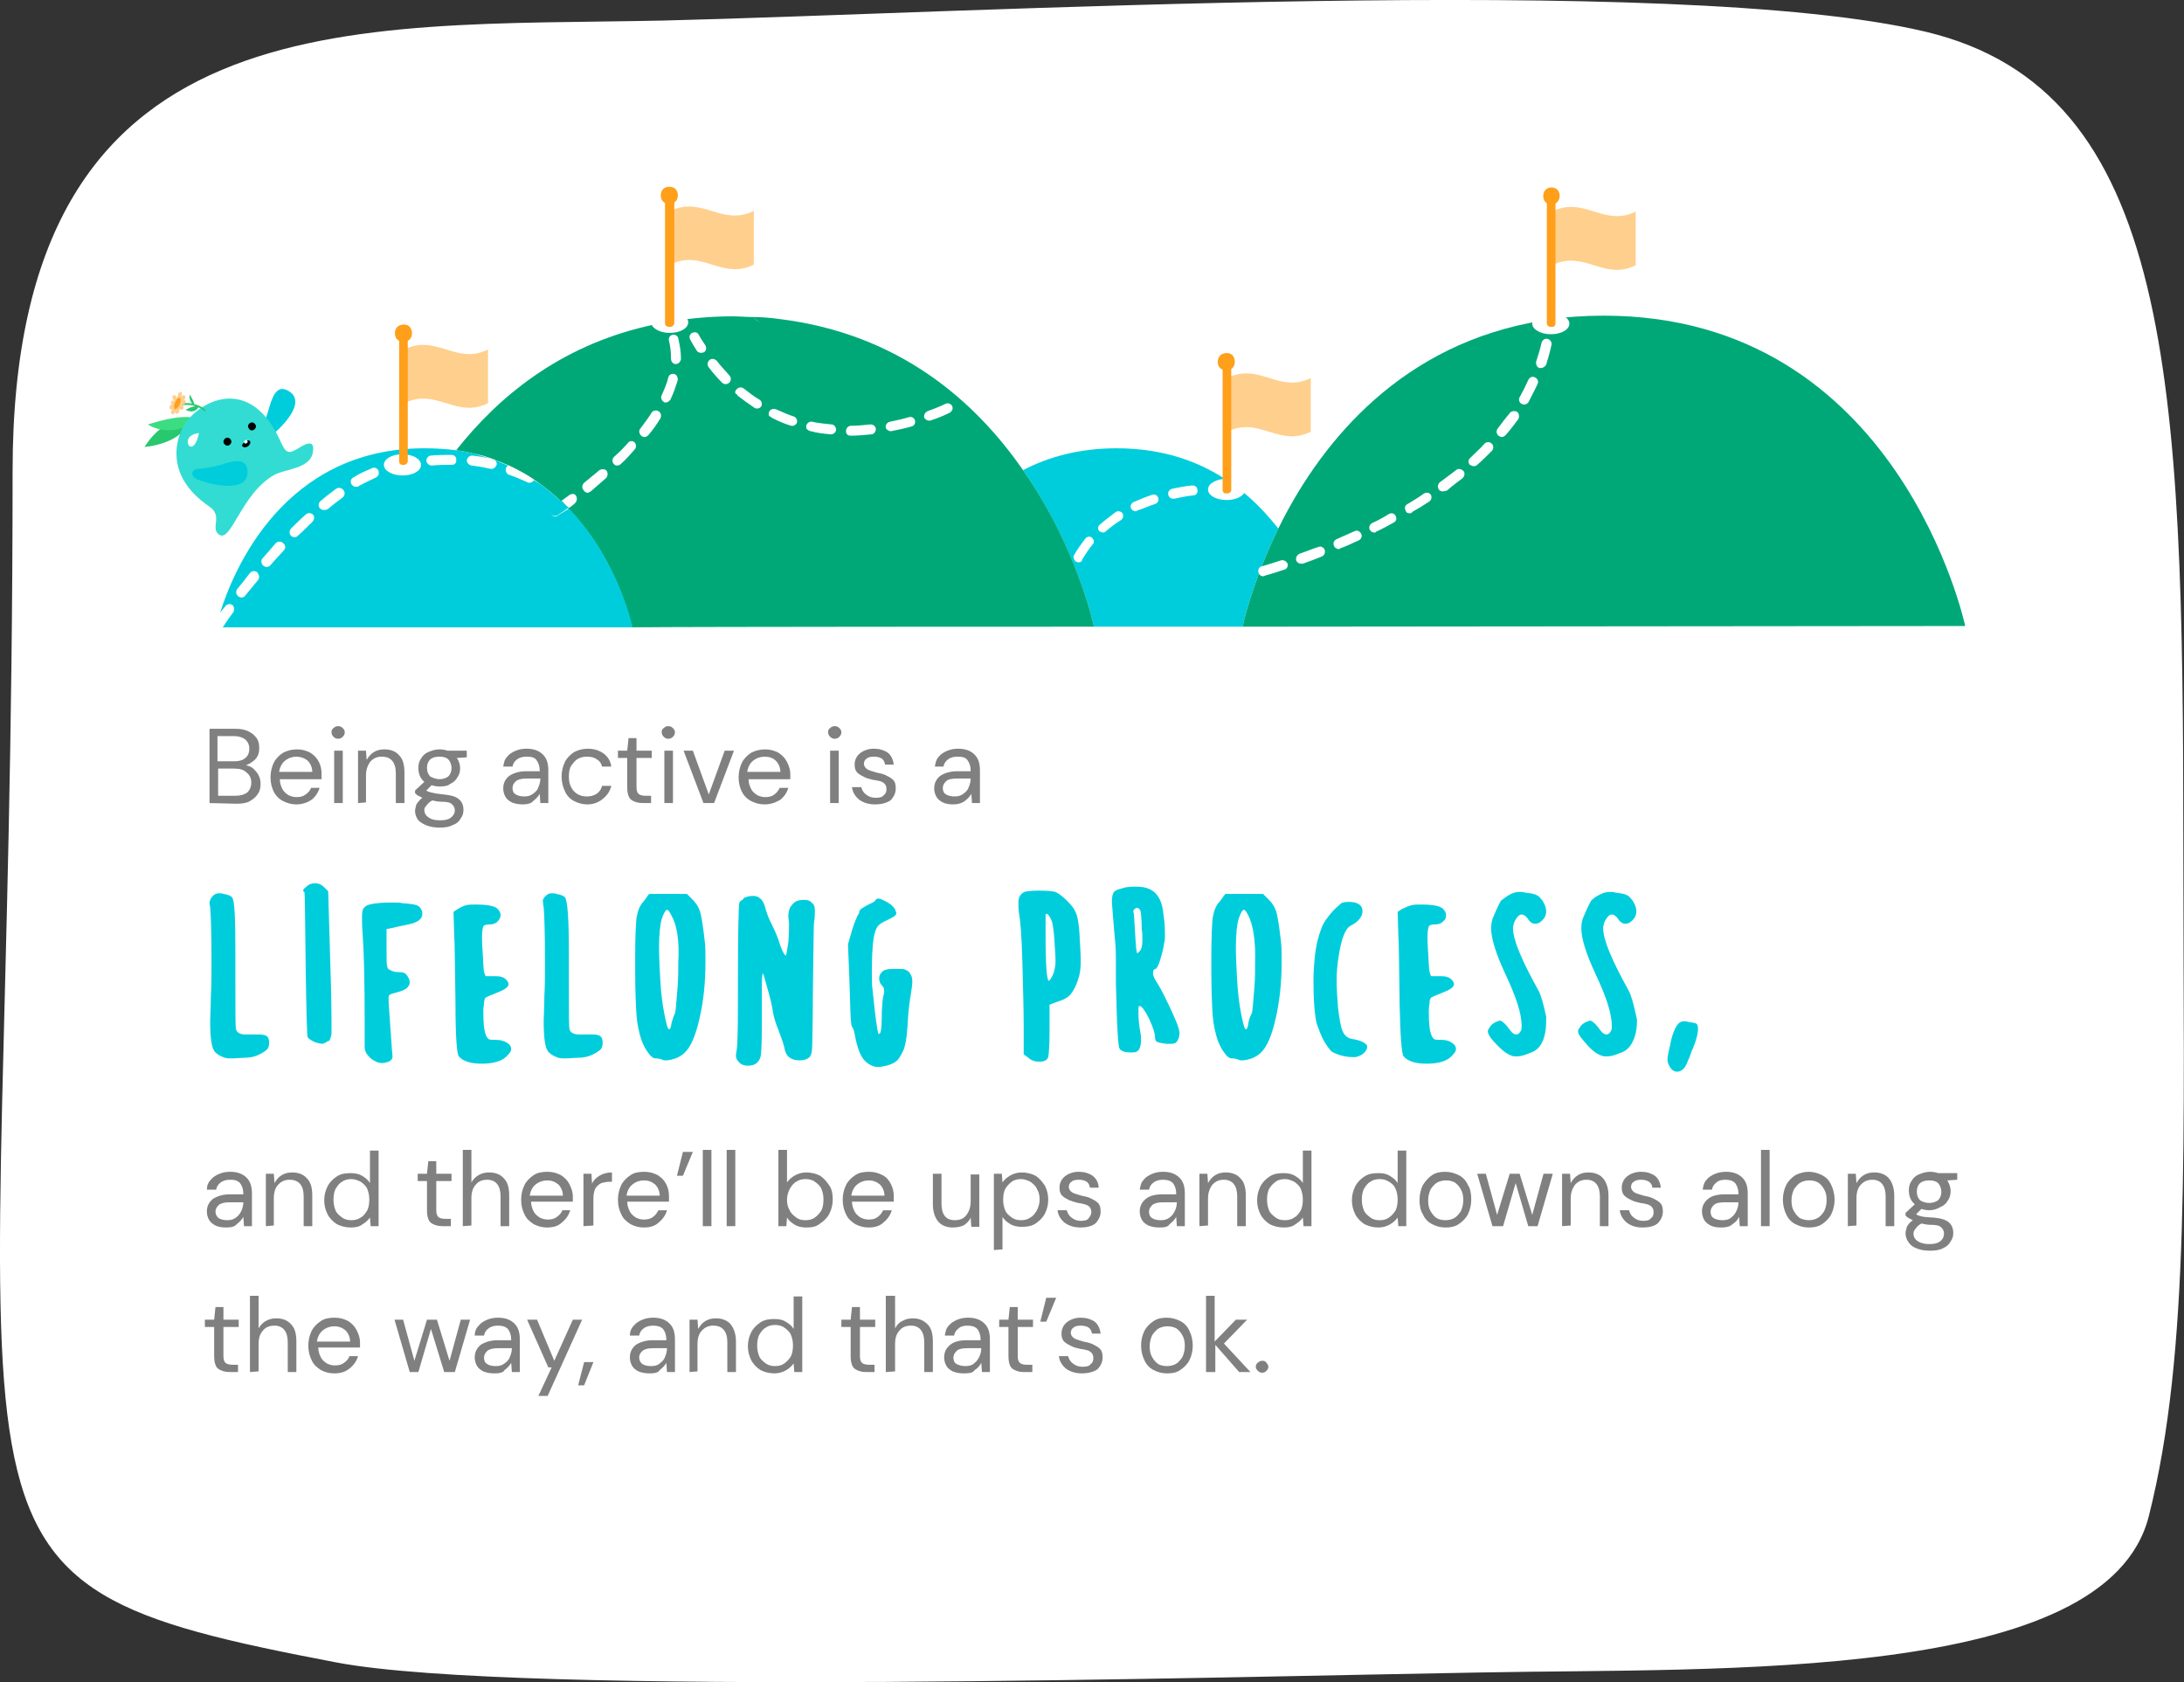 <?xml version="1.0" encoding="utf-8"?>
<!-- Generator: Adobe Illustrator 25.1.0, SVG Export Plug-In . SVG Version: 6.00 Build 0)  -->
<svg version="1.1" id="Layer_1" xmlns="http://www.w3.org/2000/svg" xmlns:xlink="http://www.w3.org/1999/xlink" x="0px" y="0px"
	 viewBox="0 0 329.4 253.7" style="enable-background:new 0 0 329.4 253.7;" xml:space="preserve">
<rect x="0" y="0" width="329.4" height="253.7" fill="#333333" stroke="none"/>
<style type="text/css">
	.st0{fill:#FFFFFF;}
	.st1{fill:#808080;}
	.st2{fill:#00CDDC;}
	.st3{fill:#00A878;}
	.st4{fill:#28C86E;}
	.st5{fill:#3CDC82;}
	.st6{fill:#32DCD2;}
	.st7{fill:none;stroke:#28C86E;stroke-width:0.268;stroke-linecap:round;stroke-miterlimit:10;}
	.st8{fill:#FFCF8D;}
	.st9{fill:#FF9F1A;}
</style>
<g>
	<g>
		<g>
			<path class="st0" d="M1.9,71c0,164-16.7,167.2,48.9,179.7c27.5,5.2,135.9,2.1,172.6,1.5c36.1-0.7,94.4,1.6,100.7-23.6
				c6.3-24.9,5.2-56.5,5.2-101.2c0-70.3-1.7-113.7-38.8-122.6c-37.7-9-145-2.8-190.5-1.7C53.1,4.1,1.9-0.6,1.9,71z"/>
			<path class="st1" d="M31.6,121.1v-11.2h3.9c0.8,0,1.4,0.1,2,0.4s0.9,0.6,1.2,1s0.4,0.9,0.4,1.5c0,0.7-0.2,1.3-0.6,1.7
				c-0.4,0.4-0.9,0.7-1.4,0.9c0.4,0.1,0.8,0.2,1.1,0.5s0.6,0.6,0.8,1s0.3,0.8,0.3,1.3c0,0.6-0.1,1.1-0.4,1.5
				c-0.3,0.5-0.7,0.8-1.2,1.1c-0.5,0.3-1.2,0.4-2,0.4L31.6,121.1L31.6,121.1z M32.9,114.8h2.5c0.7,0,1.3-0.2,1.6-0.5
				c0.4-0.3,0.6-0.8,0.6-1.4s-0.2-1-0.6-1.4c-0.4-0.3-1-0.5-1.7-0.5h-2.5v3.8H32.9z M32.9,120h2.6c0.8,0,1.4-0.2,1.8-0.5
				c0.4-0.4,0.6-0.9,0.6-1.5s-0.2-1.1-0.7-1.5c-0.4-0.4-1-0.6-1.8-0.6h-2.5C32.9,115.9,32.9,120,32.9,120z"/>
			<path class="st1" d="M44.7,121.3c-0.8,0-1.4-0.2-2-0.5s-1.1-0.8-1.4-1.4c-0.3-0.6-0.5-1.3-0.5-2.2c0-0.8,0.2-1.6,0.5-2.2
				s0.8-1.1,1.4-1.5c0.6-0.3,1.3-0.5,2.1-0.5s1.4,0.2,2,0.5c0.6,0.4,1,0.8,1.3,1.4s0.4,1.2,0.4,1.8c0,0.1,0,0.2,0,0.4
				c0,0.1,0,0.2,0,0.4h-6.3c0,0.6,0.2,1.1,0.4,1.5s0.6,0.7,0.9,0.9c0.4,0.2,0.8,0.3,1.2,0.3c0.6,0,1-0.1,1.4-0.4s0.7-0.6,0.8-1h1.3
				c-0.2,0.7-0.6,1.3-1.2,1.8C46.4,121,45.6,121.3,44.7,121.3z M44.7,114.1c-0.6,0-1.2,0.2-1.7,0.6s-0.8,1-0.9,1.7h5
				c0-0.7-0.3-1.3-0.7-1.7C45.9,114.3,45.3,114.1,44.7,114.1z"/>
			<path class="st1" d="M51,111.4c-0.3,0-0.5-0.1-0.7-0.3c-0.2-0.2-0.3-0.4-0.3-0.7s0.1-0.5,0.3-0.6c0.2-0.2,0.4-0.3,0.7-0.3
				s0.5,0.1,0.7,0.3c0.2,0.2,0.3,0.4,0.3,0.6c0,0.3-0.1,0.5-0.3,0.7C51.5,111.3,51.3,111.4,51,111.4z M50.4,121.1v-7.9h1.3v7.9H50.4
				z"/>
			<path class="st1" d="M54,121.1v-7.9h1.2l0.1,1.4c0.3-0.5,0.6-0.9,1.1-1.2c0.5-0.3,1-0.4,1.6-0.4c0.9,0,1.7,0.3,2.2,0.9
				c0.6,0.6,0.8,1.5,0.8,2.6v4.6h-1.3v-4.5c0-1.6-0.7-2.5-2.1-2.5c-0.7,0-1.2,0.2-1.7,0.7c-0.4,0.5-0.7,1.2-0.7,2.1v4.1L54,121.1
				L54,121.1z"/>
			<path class="st1" d="M66.3,118.6c-0.5,0-0.9-0.1-1.2-0.2l-0.8,0.8c0.1,0.1,0.3,0.2,0.4,0.2c0.2,0.1,0.4,0.1,0.8,0.2
				c0.3,0.1,0.8,0.1,1.4,0.2c1.1,0.1,1.8,0.3,2.3,0.7c0.5,0.4,0.7,1,0.7,1.6c0,0.5-0.1,0.9-0.4,1.3c-0.2,0.4-0.6,0.8-1.2,1
				c-0.5,0.3-1.2,0.4-2,0.4c-0.7,0-1.3-0.1-1.9-0.3c-0.5-0.2-1-0.5-1.3-0.8c-0.3-0.4-0.5-0.9-0.5-1.4c0-0.3,0.1-0.6,0.2-1
				c0.2-0.3,0.5-0.7,0.9-1c-0.2-0.1-0.4-0.2-0.6-0.3c-0.2-0.1-0.3-0.2-0.5-0.4v-0.4l1.4-1.3c-0.6-0.5-0.9-1.2-0.9-2.1
				c0-0.5,0.1-1,0.4-1.4c0.2-0.4,0.6-0.8,1.1-1s1-0.4,1.7-0.4c0.5,0,0.9,0.1,1.2,0.2h2.9v1l-1.5,0.1c0.3,0.4,0.5,1,0.5,1.5
				s-0.1,1-0.4,1.4c-0.2,0.4-0.6,0.8-1.1,1C67.6,118.5,67,118.6,66.3,118.6z M64,122.1c0,0.5,0.2,0.9,0.7,1.2c0.4,0.3,1,0.4,1.7,0.4
				s1.2-0.1,1.6-0.4s0.6-0.7,0.6-1.1c0-0.3-0.1-0.6-0.4-0.9s-0.8-0.4-1.5-0.4c-0.6,0-1.1-0.1-1.5-0.2c-0.4,0.2-0.7,0.5-0.9,0.8
				C64.1,121.7,64,121.9,64,122.1z M66.3,117.5c0.6,0,1-0.2,1.3-0.4c0.3-0.3,0.5-0.7,0.5-1.3c0-0.5-0.2-1-0.5-1.3s-0.8-0.4-1.3-0.4
				c-0.6,0-1,0.1-1.4,0.4c-0.3,0.3-0.5,0.7-0.5,1.3s0.2,1,0.5,1.3C65.3,117.3,65.8,117.5,66.3,117.5z"/>
			<path class="st1" d="M78.9,121.3c-0.7,0-1.2-0.1-1.7-0.3c-0.4-0.2-0.8-0.5-1-0.9s-0.3-0.8-0.3-1.2c0-0.8,0.3-1.4,0.9-1.9
				c0.6-0.4,1.5-0.7,2.5-0.7h2.1v-0.1c0-0.7-0.2-1.2-0.5-1.6s-0.8-0.5-1.5-0.5c-0.5,0-1,0.1-1.4,0.4s-0.6,0.6-0.7,1.1h-1.4
				c0.1-0.6,0.2-1.1,0.6-1.5c0.3-0.4,0.8-0.7,1.3-0.9c0.5-0.2,1-0.3,1.6-0.3c1.1,0,1.9,0.3,2.5,0.9s0.8,1.4,0.8,2.4v4.9h-1.2
				l-0.1-1.4c-0.2,0.4-0.6,0.8-1,1.1C80.2,121.1,79.6,121.3,78.9,121.3z M79.1,120.1c0.5,0,0.9-0.1,1.3-0.4s0.7-0.6,0.8-1
				c0.2-0.4,0.3-0.9,0.3-1.3l0,0h-2c-0.8,0-1.3,0.1-1.7,0.4c-0.3,0.3-0.5,0.6-0.5,1s0.1,0.8,0.5,1C78.1,120,78.6,120.1,79.1,120.1z"
				/>
			<path class="st1" d="M88.6,121.3c-0.8,0-1.4-0.2-2-0.5s-1.1-0.8-1.4-1.5c-0.3-0.6-0.5-1.4-0.5-2.2s0.2-1.6,0.5-2.2
				s0.8-1.1,1.4-1.5c0.6-0.3,1.3-0.5,2-0.5c0.9,0,1.7,0.2,2.4,0.7c0.7,0.5,1.1,1.2,1.2,2h-1.4c-0.1-0.5-0.4-0.9-0.8-1.1
				c-0.4-0.3-0.9-0.4-1.5-0.4c-0.5,0-0.9,0.1-1.3,0.3c-0.4,0.2-0.7,0.6-1,1s-0.4,1-0.4,1.7s0.1,1.2,0.4,1.7c0.2,0.4,0.6,0.8,1,1
				s0.8,0.3,1.3,0.3s1-0.1,1.5-0.4c0.4-0.3,0.7-0.7,0.8-1.2h1.4c-0.2,0.8-0.6,1.4-1.2,1.9C90.3,121,89.5,121.3,88.6,121.3z"/>
			<path class="st1" d="M96.9,121.1c-0.7,0-1.3-0.2-1.7-0.5c-0.4-0.3-0.6-1-0.6-1.9v-4.4h-1.4v-1.1h1.4l0.2-1.9H96v1.9h2.3v1.1H96
				v4.4c0,0.5,0.1,0.8,0.3,1c0.2,0.2,0.6,0.3,1.1,0.3h0.8v1.1H96.9z"/>
			<path class="st1" d="M100.8,111.4c-0.3,0-0.5-0.1-0.7-0.3c-0.2-0.2-0.3-0.4-0.3-0.7s0.1-0.5,0.3-0.6c0.2-0.2,0.4-0.3,0.7-0.3
				s0.5,0.1,0.7,0.3c0.2,0.2,0.3,0.4,0.3,0.6c0,0.3-0.1,0.5-0.3,0.7S101.1,111.4,100.8,111.4z M100.2,121.1v-7.9h1.3v7.9H100.2z"/>
			<path class="st1" d="M106.1,121.1l-3-7.9h1.4l2.4,6.6l2.4-6.6h1.4l-3,7.9H106.1z"/>
			<path class="st1" d="M115.3,121.3c-0.8,0-1.4-0.2-2-0.5s-1.1-0.8-1.4-1.4s-0.5-1.3-0.5-2.2c0-0.8,0.2-1.6,0.5-2.2
				s0.8-1.1,1.4-1.5c0.6-0.3,1.3-0.5,2.1-0.5c0.8,0,1.4,0.2,2,0.5c0.6,0.4,1,0.8,1.3,1.4s0.5,1.2,0.5,1.8c0,0.1,0,0.2,0,0.4
				c0,0.1,0,0.2,0,0.4h-6.3c0,0.6,0.2,1.1,0.4,1.5c0.2,0.4,0.6,0.7,0.9,0.9c0.4,0.2,0.8,0.3,1.2,0.3c0.6,0,1-0.1,1.4-0.4
				s0.6-0.6,0.8-1h1.3c-0.2,0.7-0.6,1.3-1.2,1.8C117,121,116.3,121.3,115.3,121.3z M115.3,114.1c-0.6,0-1.2,0.2-1.7,0.6
				s-0.8,1-0.9,1.7h5c0-0.7-0.3-1.3-0.7-1.7C116.6,114.3,116,114.1,115.3,114.1z"/>
			<path class="st1" d="M125.9,111.4c-0.3,0-0.5-0.1-0.7-0.3c-0.2-0.2-0.3-0.4-0.3-0.7s0.1-0.5,0.3-0.6c0.2-0.2,0.4-0.3,0.7-0.3
				s0.5,0.1,0.7,0.3c0.2,0.2,0.3,0.4,0.3,0.6c0,0.3-0.1,0.5-0.3,0.7C126.4,111.3,126.2,111.4,125.9,111.4z M125.2,121.1v-7.9h1.3
				v7.9H125.2z"/>
			<path class="st1" d="M132,121.3c-0.9,0-1.7-0.2-2.4-0.7c-0.6-0.5-1-1.1-1.1-1.9h1.4c0.1,0.4,0.3,0.8,0.7,1.1
				c0.4,0.3,0.8,0.5,1.5,0.5c0.6,0,1-0.1,1.2-0.4c0.3-0.2,0.4-0.5,0.4-0.9c0-0.5-0.2-0.8-0.5-1s-0.8-0.3-1.5-0.4
				c-0.4-0.1-0.9-0.2-1.3-0.4c-0.4-0.2-0.8-0.4-1.1-0.7c-0.3-0.3-0.4-0.7-0.4-1.2c0-0.7,0.3-1.3,0.8-1.7c0.5-0.4,1.2-0.7,2.1-0.7
				c0.8,0,1.5,0.2,2.1,0.6c0.5,0.4,0.8,1,0.9,1.8h-1.3c-0.1-0.4-0.2-0.7-0.5-0.9c-0.3-0.2-0.7-0.3-1.2-0.3s-0.9,0.1-1.1,0.3
				c-0.3,0.2-0.4,0.5-0.4,0.8s0.2,0.6,0.5,0.8c0.3,0.2,0.8,0.3,1.4,0.5c0.5,0.1,1,0.2,1.4,0.4c0.4,0.2,0.8,0.4,1.1,0.7
				c0.3,0.3,0.4,0.7,0.4,1.3c0,0.7-0.3,1.3-0.8,1.8C133.7,121.1,132.9,121.3,132,121.3z"/>
			<path class="st1" d="M143.8,121.3c-0.7,0-1.2-0.1-1.6-0.3c-0.4-0.2-0.8-0.5-1-0.9s-0.3-0.8-0.3-1.2c0-0.8,0.3-1.4,0.9-1.9
				c0.6-0.4,1.5-0.7,2.5-0.7h2.1v-0.1c0-0.7-0.2-1.2-0.5-1.6s-0.8-0.5-1.5-0.5c-0.5,0-1,0.1-1.4,0.4s-0.6,0.6-0.7,1.1H141
				c0.1-0.6,0.2-1.1,0.6-1.5c0.3-0.4,0.8-0.7,1.3-0.9c0.5-0.2,1-0.3,1.6-0.3c1.1,0,1.9,0.3,2.5,0.9s0.8,1.4,0.8,2.4v4.9h-1.2
				l-0.1-1.4c-0.2,0.4-0.6,0.8-1,1.1C145.1,121.1,144.5,121.3,143.8,121.3z M144,120.1c0.5,0,0.9-0.1,1.3-0.4c0.4-0.3,0.7-0.6,0.8-1
				c0.2-0.4,0.3-0.9,0.3-1.3l0,0h-2c-0.8,0-1.4,0.1-1.7,0.4s-0.5,0.6-0.5,1s0.1,0.8,0.5,1C143,120,143.5,120.1,144,120.1z"/>
			<path class="st1" d="M34.1,185.1c-0.7,0-1.2-0.1-1.6-0.3c-0.4-0.2-0.8-0.5-1-0.9s-0.3-0.8-0.3-1.2c0-0.8,0.3-1.4,0.9-1.9
				c0.6-0.4,1.5-0.7,2.5-0.7h2.1V180c0-0.7-0.2-1.2-0.5-1.6c-0.4-0.4-0.8-0.5-1.5-0.5c-0.5,0-1,0.1-1.4,0.4
				c-0.4,0.3-0.6,0.6-0.7,1.1h-1.4c0-0.6,0.2-1.1,0.6-1.5c0.3-0.4,0.8-0.7,1.3-0.9s1-0.3,1.6-0.3c1.1,0,1.9,0.3,2.5,0.9
				S38,179,38,180v4.9h-1.2l-0.1-1.4c-0.2,0.4-0.6,0.8-1,1.1C35.4,185,34.8,185.1,34.1,185.1z M34.3,184c0.5,0,0.9-0.1,1.3-0.4
				c0.4-0.3,0.6-0.6,0.8-1s0.3-0.9,0.3-1.3l0,0h-2c-0.8,0-1.3,0.1-1.7,0.4c-0.3,0.3-0.5,0.6-0.5,1s0.2,0.8,0.5,1
				C33.3,183.9,33.8,184,34.3,184z"/>
			<path class="st1" d="M40.1,184.9V177h1.2l0.1,1.4c0.3-0.5,0.6-0.9,1.1-1.2s1-0.4,1.6-0.4c0.9,0,1.7,0.3,2.2,0.9
				c0.6,0.6,0.8,1.5,0.8,2.6v4.6h-1.3v-4.5c0-1.6-0.7-2.5-2.1-2.5c-0.7,0-1.2,0.2-1.7,0.7s-0.7,1.2-0.7,2.1v4.1L40.1,184.9
				L40.1,184.9z"/>
			<path class="st1" d="M52.9,185.1c-0.8,0-1.5-0.2-2.1-0.5c-0.6-0.4-1.1-0.9-1.4-1.5c-0.3-0.6-0.5-1.3-0.5-2.1s0.2-1.5,0.5-2.1
				s0.8-1.1,1.4-1.5c0.6-0.4,1.3-0.5,2.1-0.5c0.6,0,1.2,0.1,1.7,0.4c0.5,0.3,0.9,0.6,1.2,1.1v-4.9h1.3v11.4h-1.2l-0.1-1.3
				c-0.3,0.4-0.6,0.7-1.1,1C54.2,185,53.6,185.1,52.9,185.1z M53,184c0.5,0,1-0.1,1.4-0.4c0.4-0.2,0.7-0.6,1-1.1
				c0.2-0.4,0.3-1,0.3-1.6s-0.1-1.1-0.3-1.6s-0.6-0.8-1-1.1c-0.4-0.2-0.9-0.4-1.4-0.4s-1,0.1-1.4,0.4c-0.4,0.2-0.7,0.6-1,1.1
				c-0.2,0.4-0.3,1-0.3,1.6s0.1,1.1,0.3,1.6s0.6,0.8,1,1.1C52,183.9,52.5,184,53,184z"/>
			<path class="st1" d="M66.7,184.9c-0.7,0-1.3-0.2-1.7-0.5c-0.4-0.3-0.6-1-0.6-1.9v-4.4H63V177h1.4l0.2-1.9h1.2v1.9h2.3v1.1h-2.3
				v4.4c0,0.5,0.1,0.8,0.3,1c0.2,0.2,0.6,0.3,1.1,0.3H68v1.1L66.7,184.9L66.7,184.9z"/>
			<path class="st1" d="M69.8,184.9v-11.5h1.3v4.9c0.3-0.5,0.7-0.9,1.1-1.1c0.5-0.3,1-0.4,1.6-0.4c0.9,0,1.7,0.3,2.2,0.9
				c0.6,0.6,0.8,1.5,0.8,2.6v4.6h-1.3v-4.5c0-1.6-0.7-2.5-2-2.5c-0.7,0-1.3,0.2-1.7,0.7c-0.5,0.5-0.7,1.2-0.7,2.1v4.1L69.8,184.9
				L69.8,184.9z"/>
			<path class="st1" d="M82.5,185.1c-0.8,0-1.4-0.2-2-0.5c-0.6-0.4-1.1-0.8-1.4-1.5c-0.3-0.6-0.5-1.3-0.5-2.2c0-0.8,0.2-1.6,0.5-2.2
				c0.3-0.6,0.8-1.1,1.4-1.5s1.3-0.5,2.1-0.5c0.8,0,1.4,0.2,2,0.5c0.6,0.4,1,0.8,1.3,1.4c0.3,0.6,0.5,1.2,0.5,1.8c0,0.1,0,0.2,0,0.4
				c0,0.1,0,0.2,0,0.4h-6.3c0,0.6,0.2,1.1,0.4,1.5c0.2,0.4,0.6,0.7,0.9,0.9c0.4,0.2,0.8,0.3,1.2,0.3c0.6,0,1-0.1,1.4-0.4
				c0.4-0.3,0.7-0.6,0.8-1H86c-0.2,0.7-0.6,1.3-1.2,1.8C84.2,184.9,83.4,185.1,82.5,185.1z M82.5,178c-0.6,0-1.2,0.2-1.7,0.6
				c-0.5,0.4-0.8,1-0.9,1.7h5c0-0.7-0.3-1.3-0.7-1.7C83.7,178.2,83.2,178,82.5,178z"/>
			<path class="st1" d="M88,184.9V177h1.2l0.1,1.5c0.2-0.5,0.6-0.9,1.1-1.2s1.1-0.5,1.9-0.5v1.4H92c-0.5,0-0.9,0.1-1.3,0.2
				c-0.4,0.2-0.7,0.5-0.9,0.8c-0.2,0.4-0.3,0.9-0.3,1.6v4L88,184.9L88,184.9z"/>
			<path class="st1" d="M97.1,185.1c-0.8,0-1.4-0.2-2-0.5c-0.6-0.4-1.1-0.8-1.4-1.5c-0.3-0.6-0.5-1.3-0.5-2.2c0-0.8,0.2-1.6,0.5-2.2
				c0.3-0.6,0.8-1.1,1.4-1.5s1.3-0.5,2.1-0.5c0.8,0,1.4,0.2,2,0.5c0.6,0.4,1,0.8,1.3,1.4c0.3,0.6,0.4,1.2,0.4,1.8c0,0.1,0,0.2,0,0.4
				c0,0.1,0,0.2,0,0.4h-6.3c0,0.6,0.2,1.1,0.4,1.5c0.2,0.4,0.6,0.7,0.9,0.9c0.4,0.2,0.8,0.3,1.2,0.3c0.6,0,1-0.1,1.4-0.4
				c0.4-0.3,0.6-0.6,0.8-1h1.3c-0.2,0.7-0.6,1.3-1.2,1.8C98.8,184.9,98,185.1,97.1,185.1z M97.1,178c-0.6,0-1.2,0.2-1.7,0.6
				c-0.5,0.4-0.8,1-0.9,1.7h5c0-0.7-0.3-1.3-0.7-1.7C98.3,178.2,97.8,178,97.1,178z"/>
			<path class="st1" d="M102.1,177.3l0.9-3.6h1.5l-1.5,3.6H102.1z"/>
			<path class="st1" d="M106,184.9v-11.5h1.3v11.5H106z"/>
			<path class="st1" d="M109.6,184.9v-11.5h1.3v11.5H109.6z"/>
			<path class="st1" d="M121.6,185.1c-0.6,0-1.2-0.1-1.7-0.4c-0.5-0.3-0.9-0.6-1.2-1.1l-0.1,1.3h-1.2v-11.5h1.3v4.9
				c0.3-0.4,0.6-0.7,1.1-1s1.1-0.5,1.8-0.5c0.8,0,1.5,0.2,2.1,0.5c0.6,0.4,1,0.9,1.4,1.5s0.5,1.3,0.5,2.1s-0.2,1.5-0.5,2.1
				s-0.8,1.1-1.4,1.5C123.1,185,122.4,185.1,121.6,185.1z M121.5,184c0.5,0,1-0.1,1.4-0.4s0.7-0.6,1-1.1c0.2-0.4,0.3-1,0.3-1.6
				s-0.1-1.1-0.3-1.6c-0.2-0.5-0.6-0.8-1-1.1s-0.9-0.4-1.4-0.4s-1,0.1-1.4,0.4c-0.4,0.2-0.7,0.6-1,1.1c-0.2,0.4-0.4,1-0.4,1.6
				s0.1,1.1,0.4,1.6c0.2,0.5,0.6,0.8,1,1.1C120.5,183.9,120.9,184,121.5,184z"/>
			<path class="st1" d="M131,185.1c-0.8,0-1.4-0.2-2-0.5c-0.6-0.4-1.1-0.8-1.4-1.5c-0.3-0.6-0.5-1.3-0.5-2.2c0-0.8,0.2-1.6,0.5-2.2
				c0.3-0.6,0.8-1.1,1.4-1.5s1.3-0.5,2.1-0.5s1.4,0.2,2,0.5s1,0.8,1.3,1.4c0.3,0.6,0.4,1.2,0.4,1.8c0,0.1,0,0.2,0,0.4
				c0,0.1,0,0.2,0,0.4h-6.3c0,0.6,0.2,1.1,0.4,1.5s0.6,0.7,0.9,0.9c0.4,0.2,0.8,0.3,1.2,0.3c0.6,0,1-0.1,1.4-0.4
				c0.4-0.3,0.6-0.6,0.8-1h1.3c-0.2,0.7-0.6,1.3-1.2,1.8C132.7,184.9,131.9,185.1,131,185.1z M131,178c-0.6,0-1.2,0.2-1.7,0.6
				c-0.5,0.4-0.8,1-0.9,1.7h5c0-0.7-0.3-1.3-0.7-1.7C132.2,178.2,131.7,178,131,178z"/>
			<path class="st1" d="M143.7,185.1c-0.9,0-1.7-0.3-2.2-0.9c-0.5-0.6-0.8-1.5-0.8-2.6V177h1.3v4.5c0,1.7,0.7,2.5,2,2.5
				c0.7,0,1.3-0.2,1.7-0.7s0.7-1.2,0.7-2.1v-4.1h1.3v7.9h-1.2l-0.1-1.4c-0.2,0.5-0.6,0.9-1.1,1.2C144.8,185,144.3,185.1,143.7,185.1
				z"/>
			<path class="st1" d="M149.9,188.5V177h1.2l0.1,1.3c0.3-0.4,0.6-0.7,1.1-1s1.1-0.5,1.8-0.5c0.8,0,1.5,0.2,2.1,0.5
				c0.6,0.4,1,0.9,1.4,1.5c0.3,0.6,0.5,1.3,0.5,2.1s-0.2,1.5-0.5,2.1s-0.8,1.1-1.4,1.5c-0.6,0.4-1.3,0.5-2.1,0.5
				c-0.6,0-1.2-0.1-1.7-0.4c-0.5-0.3-0.9-0.6-1.2-1.1v4.9L149.9,188.5L149.9,188.5z M154,184c0.5,0,1-0.1,1.4-0.4
				c0.4-0.2,0.7-0.6,1-1.1c0.2-0.4,0.4-1,0.4-1.6s-0.1-1.1-0.4-1.6c-0.2-0.5-0.6-0.8-1-1.1c-0.4-0.2-0.9-0.4-1.4-0.4s-1,0.1-1.4,0.4
				s-0.7,0.6-1,1.1c-0.2,0.4-0.3,1-0.3,1.6s0.1,1.1,0.3,1.6s0.6,0.8,1,1.1S153.5,184,154,184z"/>
			<path class="st1" d="M163,185.1c-0.9,0-1.7-0.2-2.4-0.7c-0.6-0.5-1-1.1-1.1-1.9h1.4c0.1,0.4,0.3,0.8,0.7,1.1s0.8,0.5,1.4,0.5
				c0.6,0,1-0.1,1.2-0.4s0.4-0.5,0.4-0.9c0-0.5-0.2-0.8-0.5-1c-0.4-0.2-0.8-0.3-1.5-0.4c-0.4-0.1-0.8-0.2-1.3-0.4
				c-0.4-0.2-0.8-0.4-1.1-0.7s-0.4-0.7-0.4-1.2c0-0.7,0.3-1.3,0.8-1.7s1.2-0.7,2.1-0.7c0.8,0,1.5,0.2,2.1,0.6c0.5,0.4,0.9,1,0.9,1.8
				h-1.3c-0.1-0.4-0.2-0.7-0.5-0.9s-0.7-0.3-1.2-0.3s-0.9,0.1-1.1,0.3c-0.3,0.2-0.4,0.5-0.4,0.8s0.2,0.6,0.5,0.8s0.8,0.3,1.4,0.5
				c0.5,0.1,1,0.2,1.4,0.4s0.8,0.4,1.1,0.7s0.4,0.7,0.4,1.3c0,0.7-0.3,1.3-0.8,1.8C164.7,184.9,163.9,185.1,163,185.1z"/>
			<path class="st1" d="M174.9,185.1c-0.7,0-1.2-0.1-1.7-0.3c-0.4-0.2-0.8-0.5-1-0.9s-0.3-0.8-0.3-1.2c0-0.8,0.3-1.4,0.9-1.9
				s1.5-0.7,2.5-0.7h2.1V180c0-0.7-0.2-1.2-0.5-1.6c-0.4-0.4-0.9-0.5-1.5-0.5c-0.5,0-1,0.1-1.4,0.4c-0.4,0.3-0.6,0.6-0.7,1.1h-1.4
				c0.1-0.6,0.2-1.1,0.6-1.5c0.3-0.4,0.8-0.7,1.3-0.9s1-0.3,1.6-0.3c1.1,0,1.9,0.3,2.5,0.9s0.8,1.4,0.8,2.4v4.9h-1.2l-0.1-1.4
				c-0.2,0.4-0.6,0.8-1,1.1C176.2,185,175.6,185.1,174.9,185.1z M175.1,184c0.5,0,0.9-0.1,1.3-0.4c0.4-0.3,0.6-0.6,0.8-1
				s0.3-0.9,0.3-1.3l0,0h-2c-0.8,0-1.3,0.1-1.7,0.4c-0.3,0.3-0.5,0.6-0.5,1s0.1,0.8,0.5,1C174.1,183.9,174.5,184,175.1,184z"/>
			<path class="st1" d="M180.9,184.9V177h1.2l0.1,1.4c0.3-0.5,0.6-0.9,1.1-1.2s1-0.4,1.6-0.4c0.9,0,1.7,0.3,2.2,0.9
				c0.6,0.6,0.8,1.5,0.8,2.6v4.6h-1.3v-4.5c0-1.6-0.7-2.5-2-2.5c-0.7,0-1.2,0.2-1.7,0.7c-0.4,0.5-0.7,1.2-0.7,2.1v4.1L180.9,184.9
				L180.9,184.9z"/>
			<path class="st1" d="M193.6,185.1c-0.8,0-1.5-0.2-2.1-0.5c-0.6-0.4-1.1-0.9-1.4-1.5s-0.5-1.3-0.5-2.1s0.2-1.5,0.5-2.1
				s0.8-1.1,1.4-1.5c0.6-0.4,1.3-0.5,2.1-0.5c0.6,0,1.2,0.1,1.7,0.4c0.5,0.3,0.9,0.6,1.2,1.1v-4.9h1.3v11.4h-1.2l-0.1-1.3
				c-0.3,0.4-0.6,0.7-1.1,1C194.9,185,194.3,185.1,193.6,185.1z M193.8,184c0.5,0,1-0.1,1.4-0.4c0.4-0.2,0.7-0.6,1-1.1
				c0.2-0.4,0.3-1,0.3-1.6s-0.1-1.1-0.3-1.6s-0.6-0.8-1-1.1c-0.4-0.2-0.9-0.4-1.4-0.4s-1,0.1-1.4,0.4s-0.7,0.6-1,1.1
				c-0.2,0.4-0.3,1-0.3,1.6s0.1,1.1,0.3,1.6s0.6,0.8,1,1.1S193.2,184,193.8,184z"/>
			<path class="st1" d="M207.9,185.1c-0.8,0-1.5-0.2-2.1-0.5c-0.6-0.4-1.1-0.9-1.4-1.5c-0.3-0.6-0.5-1.3-0.5-2.1s0.2-1.5,0.5-2.1
				s0.8-1.1,1.4-1.5c0.6-0.4,1.3-0.5,2.1-0.5c0.7,0,1.2,0.1,1.7,0.4c0.5,0.3,0.9,0.6,1.2,1.1v-4.9h1.3v11.4h-1.2l-0.1-1.3
				c-0.3,0.4-0.6,0.7-1.1,1S208.6,185.1,207.9,185.1z M208.1,184c0.5,0,1-0.1,1.4-0.4s0.7-0.6,1-1.1c0.2-0.4,0.3-1,0.3-1.6
				s-0.1-1.1-0.3-1.6s-0.5-0.8-1-1.1s-0.9-0.4-1.4-0.4s-1,0.1-1.4,0.4c-0.4,0.2-0.7,0.6-1,1.1c-0.2,0.4-0.3,1-0.3,1.6
				s0.1,1.1,0.3,1.6s0.6,0.8,1,1.1C207.1,183.9,207.5,184,208.1,184z"/>
			<path class="st1" d="M218,185.1c-0.8,0-1.4-0.2-2-0.5s-1.1-0.8-1.4-1.5c-0.4-0.6-0.5-1.4-0.5-2.2s0.2-1.6,0.5-2.2
				c0.4-0.6,0.8-1.1,1.4-1.5s1.3-0.5,2-0.5s1.4,0.2,2,0.5s1.1,0.8,1.4,1.5c0.4,0.6,0.5,1.4,0.5,2.2s-0.2,1.6-0.5,2.2
				c-0.3,0.6-0.8,1.1-1.4,1.5C219.4,185,218.7,185.1,218,185.1z M218,184c0.5,0,0.9-0.1,1.3-0.3c0.4-0.2,0.7-0.6,1-1
				c0.2-0.4,0.4-1,0.4-1.7s-0.1-1.2-0.4-1.7c-0.2-0.4-0.6-0.8-0.9-1c-0.4-0.2-0.8-0.3-1.3-0.3s-0.9,0.1-1.3,0.3
				c-0.4,0.2-0.7,0.6-1,1c-0.2,0.4-0.4,1-0.4,1.7s0.1,1.2,0.4,1.7s0.6,0.8,0.9,1C217.1,183.9,217.5,184,218,184z"/>
			<path class="st1" d="M225.1,184.9l-2.3-7.9h1.3l1.7,6.2l1.9-6.2h1.5l1.9,6.2l1.7-6.2h1.4l-2.3,7.9h-1.4l-1.9-6.5l-1.9,6.5H225.1z
				"/>
			<path class="st1" d="M235.6,184.9V177h1.2l0.1,1.4c0.3-0.5,0.6-0.9,1.1-1.2s1-0.4,1.6-0.4c0.9,0,1.7,0.3,2.2,0.9s0.8,1.5,0.8,2.6
				v4.6h-1.3v-4.5c0-1.6-0.7-2.5-2-2.5c-0.7,0-1.2,0.2-1.7,0.7c-0.4,0.5-0.7,1.2-0.7,2.1v4.1L235.6,184.9L235.6,184.9z"/>
			<path class="st1" d="M247.8,185.1c-1,0-1.7-0.2-2.4-0.7c-0.6-0.5-1-1.1-1.1-1.9h1.4c0.1,0.4,0.3,0.8,0.7,1.1s0.8,0.5,1.4,0.5
				c0.6,0,1-0.1,1.2-0.4c0.3-0.2,0.4-0.5,0.4-0.9c0-0.5-0.2-0.8-0.5-1s-0.8-0.3-1.5-0.4c-0.4-0.1-0.9-0.2-1.3-0.4s-0.8-0.4-1.1-0.7
				s-0.4-0.7-0.4-1.2c0-0.7,0.3-1.3,0.8-1.7s1.2-0.7,2.1-0.7c0.8,0,1.5,0.2,2.1,0.6c0.5,0.4,0.8,1,0.9,1.8h-1.3
				c0-0.4-0.2-0.7-0.5-0.9s-0.7-0.3-1.2-0.3s-0.8,0.1-1.1,0.3s-0.4,0.5-0.4,0.8s0.2,0.6,0.5,0.8s0.8,0.3,1.4,0.5
				c0.5,0.1,1,0.2,1.4,0.4s0.8,0.4,1.1,0.7s0.4,0.7,0.4,1.3c0,0.7-0.3,1.3-0.8,1.8C249.5,184.9,248.7,185.1,247.8,185.1z"/>
			<path class="st1" d="M259.6,185.1c-0.7,0-1.2-0.1-1.6-0.3s-0.8-0.5-1-0.9s-0.3-0.8-0.3-1.2c0-0.8,0.3-1.4,0.9-1.9
				s1.5-0.7,2.5-0.7h2.1V180c0-0.7-0.2-1.2-0.5-1.6c-0.4-0.4-0.9-0.5-1.5-0.5c-0.5,0-1,0.1-1.3,0.4c-0.4,0.3-0.6,0.6-0.7,1.1h-1.4
				c0.1-0.6,0.2-1.1,0.6-1.5c0.3-0.4,0.8-0.7,1.3-0.9s1-0.3,1.6-0.3c1.1,0,1.9,0.3,2.5,0.9s0.8,1.4,0.8,2.4v4.9h-1.2l-0.1-1.4
				c-0.2,0.4-0.5,0.8-1,1.1C260.9,185,260.3,185.1,259.6,185.1z M259.8,184c0.5,0,1-0.1,1.3-0.4c0.4-0.3,0.6-0.6,0.8-1
				c0.2-0.4,0.3-0.9,0.3-1.3l0,0h-2c-0.8,0-1.4,0.1-1.7,0.4c-0.3,0.3-0.5,0.6-0.5,1s0.1,0.8,0.5,1C258.8,183.9,259.3,184,259.8,184z
				"/>
			<path class="st1" d="M265.6,184.9v-11.5h1.3v11.5H265.6z"/>
			<path class="st1" d="M272.8,185.1c-0.8,0-1.4-0.2-2-0.5s-1.1-0.8-1.4-1.5c-0.3-0.6-0.5-1.4-0.5-2.2s0.2-1.6,0.5-2.2
				s0.8-1.1,1.4-1.5c0.6-0.3,1.3-0.5,2-0.5s1.4,0.2,2,0.5s1.1,0.8,1.4,1.5c0.3,0.6,0.5,1.4,0.5,2.2s-0.2,1.6-0.5,2.2
				s-0.8,1.1-1.4,1.5S273.5,185.1,272.8,185.1z M272.8,184c0.5,0,0.9-0.1,1.3-0.3s0.7-0.6,1-1c0.2-0.4,0.4-1,0.4-1.7
				s-0.1-1.2-0.4-1.7c-0.2-0.4-0.6-0.8-0.9-1c-0.4-0.2-0.8-0.3-1.3-0.3s-0.9,0.1-1.3,0.3s-0.7,0.6-1,1c-0.2,0.4-0.4,1-0.4,1.7
				s0.1,1.2,0.4,1.7s0.6,0.8,0.9,1C271.9,183.9,272.4,184,272.8,184z"/>
			<path class="st1" d="M278.7,184.9V177h1.2l0.1,1.4c0.3-0.5,0.6-0.9,1.1-1.2s1-0.4,1.6-0.4c0.9,0,1.7,0.3,2.2,0.9s0.8,1.5,0.8,2.6
				v4.6h-1.3v-4.5c0-1.6-0.7-2.5-2-2.5c-0.7,0-1.2,0.2-1.7,0.7s-0.7,1.2-0.7,2.1v4.1L278.7,184.9L278.7,184.9z"/>
			<path class="st1" d="M291,182.5c-0.5,0-0.9-0.1-1.2-0.2l-0.8,0.8c0.1,0.1,0.3,0.2,0.4,0.2c0.2,0.1,0.4,0.1,0.8,0.2
				c0.3,0,0.8,0.1,1.4,0.1c1.1,0.1,1.8,0.3,2.3,0.7s0.7,1,0.7,1.6c0,0.5-0.1,0.9-0.4,1.3c-0.2,0.4-0.6,0.8-1.1,1
				c-0.5,0.3-1.2,0.4-2,0.4c-0.7,0-1.4-0.1-1.9-0.3c-0.6-0.2-1-0.5-1.3-0.9s-0.5-0.9-0.5-1.4c0-0.3,0.1-0.6,0.2-1
				c0.2-0.4,0.5-0.7,0.9-1c-0.2-0.1-0.4-0.2-0.6-0.3s-0.3-0.2-0.5-0.4v-0.4l1.4-1.3c-0.6-0.5-0.9-1.2-0.9-2.1c0-0.5,0.1-1,0.4-1.4
				c0.2-0.4,0.6-0.8,1.1-1s1-0.4,1.7-0.4c0.5,0,0.9,0.1,1.2,0.2h2.9v1l-1.5,0.1c0.3,0.5,0.5,1,0.5,1.6c0,0.5-0.1,1-0.4,1.4
				c-0.2,0.4-0.6,0.8-1.1,1C292.2,182.3,291.6,182.5,291,182.5z M288.6,186c0,0.5,0.2,0.9,0.7,1.2s1,0.4,1.7,0.4s1.2-0.1,1.6-0.4
				c0.4-0.3,0.6-0.7,0.6-1.2c0-0.3-0.1-0.6-0.4-0.9s-0.8-0.4-1.5-0.4c-0.6,0-1.1-0.1-1.5-0.2c-0.4,0.2-0.7,0.5-0.9,0.8
				C288.7,185.5,288.6,185.8,288.6,186z M291,181.4c0.6,0,1-0.2,1.3-0.4c0.3-0.3,0.5-0.7,0.5-1.3c0-0.5-0.2-1-0.5-1.3
				s-0.8-0.4-1.3-0.4c-0.6,0-1,0.1-1.4,0.4c-0.3,0.3-0.5,0.7-0.5,1.3s0.2,1,0.5,1.3C289.9,181.2,290.4,181.4,291,181.4z"/>
			<path class="st1" d="M34.6,206.9c-0.7,0-1.3-0.2-1.7-0.5s-0.6-1-0.6-1.9v-4.4h-1.4V199h1.4l0.2-1.9h1.2v1.9H36v1.1h-2.3v4.4
				c0,0.5,0.1,0.8,0.3,1s0.6,0.3,1.1,0.3h0.8v1.1L34.6,206.9L34.6,206.9z"/>
			<path class="st1" d="M37.7,206.9v-11.5H39v4.9c0.3-0.5,0.7-0.9,1.1-1.1c0.5-0.3,1-0.4,1.6-0.4c0.9,0,1.7,0.3,2.2,0.9
				c0.6,0.6,0.8,1.5,0.8,2.6v4.6h-1.3v-4.5c0-1.6-0.7-2.5-2-2.5c-0.7,0-1.3,0.2-1.7,0.7c-0.5,0.5-0.7,1.2-0.7,2.1v4.1L37.7,206.9
				L37.7,206.9z"/>
			<path class="st1" d="M50.4,207.1c-0.8,0-1.4-0.2-2-0.5c-0.6-0.4-1.1-0.8-1.4-1.5c-0.3-0.6-0.5-1.3-0.5-2.2c0-0.8,0.2-1.6,0.5-2.2
				c0.3-0.6,0.8-1.1,1.4-1.5c0.6-0.4,1.3-0.5,2.1-0.5s1.4,0.2,2,0.5c0.6,0.4,1,0.8,1.3,1.4c0.3,0.6,0.5,1.2,0.5,1.8
				c0,0.1,0,0.2,0,0.4c0,0.1,0,0.2,0,0.4H48c0,0.6,0.2,1.1,0.4,1.5s0.6,0.7,0.9,0.9c0.4,0.2,0.8,0.3,1.2,0.3c0.6,0,1-0.1,1.4-0.4
				c0.4-0.3,0.7-0.6,0.8-1H54c-0.2,0.7-0.6,1.3-1.2,1.8C52.1,206.9,51.3,207.1,50.4,207.1z M50.4,200c-0.6,0-1.2,0.2-1.7,0.6
				c-0.5,0.4-0.8,1-0.9,1.7h5c0-0.7-0.3-1.3-0.7-1.7C51.6,200.2,51.1,200,50.4,200z"/>
			<path class="st1" d="M61.8,206.9l-2.3-7.9h1.3l1.7,6.2l1.9-6.2h1.5l1.9,6.2l1.7-6.2h1.4l-2.3,7.9H67l-2-6.5l-1.9,6.5H61.8z"/>
			<path class="st1" d="M74.6,207.1c-0.7,0-1.2-0.1-1.7-0.3c-0.4-0.2-0.8-0.5-1-0.9s-0.3-0.8-0.3-1.2c0-0.8,0.3-1.4,0.9-1.9
				c0.6-0.4,1.5-0.7,2.5-0.7h2.1V202c0-0.7-0.2-1.2-0.5-1.6c-0.4-0.4-0.9-0.5-1.5-0.5c-0.5,0-1,0.1-1.4,0.4
				c-0.4,0.3-0.6,0.6-0.7,1.1h-1.4c0-0.6,0.2-1.1,0.6-1.5c0.3-0.4,0.8-0.7,1.3-0.9s1-0.3,1.6-0.3c1.1,0,1.9,0.3,2.5,0.9
				c0.6,0.6,0.8,1.4,0.8,2.4v4.9h-1.2l-0.1-1.4c-0.2,0.4-0.6,0.8-1,1.1C75.9,207,75.3,207.1,74.6,207.1z M74.8,206
				c0.5,0,0.9-0.1,1.3-0.4c0.4-0.3,0.7-0.6,0.8-1c0.2-0.4,0.3-0.9,0.3-1.3l0,0h-2c-0.8,0-1.3,0.1-1.7,0.4c-0.3,0.3-0.5,0.6-0.5,1
				s0.1,0.8,0.5,1C73.8,205.9,74.2,206,74.8,206z"/>
			<path class="st1" d="M81.2,210.5l2-4.3h-0.5l-3.2-7.2H81l2.6,6.2l2.8-6.2h1.4l-5.2,11.5H81.2z"/>
			<path class="st1" d="M87.2,208.9l0.9-3.5h1.4l-1.4,3.5H87.2z"/>
			<path class="st1" d="M98,207.1c-0.7,0-1.2-0.1-1.7-0.3c-0.4-0.2-0.8-0.5-1-0.9s-0.3-0.8-0.3-1.2c0-0.8,0.3-1.4,0.9-1.9
				c0.6-0.4,1.5-0.7,2.5-0.7h2.1V202c0-0.7-0.2-1.2-0.5-1.6c-0.4-0.4-0.9-0.5-1.5-0.5c-0.5,0-1,0.1-1.4,0.4
				c-0.4,0.3-0.6,0.6-0.7,1.1H95c0-0.6,0.2-1.1,0.6-1.5c0.3-0.4,0.8-0.7,1.3-0.9s1-0.3,1.6-0.3c1.1,0,1.9,0.3,2.5,0.9
				c0.6,0.6,0.8,1.4,0.8,2.4v4.9h-1.2l-0.1-1.4c-0.2,0.4-0.6,0.8-1,1.1C99.3,207,98.7,207.1,98,207.1z M98.2,206
				c0.5,0,1-0.1,1.3-0.4c0.4-0.3,0.7-0.6,0.8-1c0.2-0.4,0.3-0.9,0.3-1.3l0,0h-2c-0.8,0-1.3,0.1-1.7,0.4c-0.3,0.3-0.5,0.6-0.5,1
				s0.2,0.8,0.5,1C97.2,205.9,97.7,206,98.2,206z"/>
			<path class="st1" d="M104,206.9V199h1.2l0.1,1.4c0.3-0.5,0.6-0.9,1.1-1.2s1-0.4,1.6-0.4c0.9,0,1.7,0.3,2.2,0.9s0.8,1.5,0.8,2.6
				v4.6h-1.3v-4.5c0-1.6-0.7-2.5-2.1-2.5c-0.7,0-1.2,0.2-1.7,0.7s-0.7,1.2-0.7,2.1v4.1L104,206.9L104,206.9z"/>
			<path class="st1" d="M116.8,207.1c-0.8,0-1.5-0.2-2.1-0.5c-0.6-0.4-1.1-0.9-1.4-1.5s-0.5-1.3-0.5-2.1s0.2-1.5,0.5-2.1
				s0.8-1.1,1.4-1.5s1.3-0.5,2.1-0.5c0.7,0,1.2,0.1,1.7,0.4c0.5,0.3,0.9,0.6,1.2,1.1v-4.9h1.3v11.4h-1.2l-0.1-1.3
				c-0.3,0.4-0.6,0.7-1.1,1S117.5,207.1,116.8,207.1z M116.9,206c0.5,0,1-0.1,1.4-0.4s0.7-0.6,1-1.1c0.2-0.4,0.3-1,0.3-1.6
				s-0.1-1.1-0.3-1.6c-0.2-0.5-0.6-0.8-1-1.1s-0.9-0.4-1.4-0.4s-1,0.1-1.4,0.4c-0.4,0.2-0.7,0.6-1,1.1c-0.2,0.4-0.3,1-0.3,1.6
				s0.1,1.1,0.3,1.6c0.2,0.5,0.6,0.8,1,1.1C115.9,205.9,116.4,206,116.9,206z"/>
			<path class="st1" d="M130.6,206.9c-0.7,0-1.3-0.2-1.7-0.5s-0.6-1-0.6-1.9v-4.4h-1.4V199h1.4l0.2-1.9h1.2v1.9h2.3v1.1h-2.3v4.4
				c0,0.5,0.1,0.8,0.3,1s0.6,0.3,1.1,0.3h0.8v1.1L130.6,206.9L130.6,206.9z"/>
			<path class="st1" d="M133.6,206.9v-11.5h1.4v4.9c0.3-0.5,0.6-0.9,1.1-1.1c0.5-0.3,1-0.4,1.6-0.4c0.9,0,1.6,0.3,2.2,0.9
				c0.6,0.6,0.8,1.5,0.8,2.6v4.6h-1.3v-4.5c0-1.6-0.7-2.5-2-2.5c-0.7,0-1.3,0.2-1.7,0.7c-0.5,0.5-0.7,1.2-0.7,2.1v4.1L133.6,206.9
				L133.6,206.9z"/>
			<path class="st1" d="M145.4,207.1c-0.7,0-1.2-0.1-1.7-0.3c-0.4-0.2-0.8-0.5-1-0.9s-0.3-0.8-0.3-1.2c0-0.8,0.3-1.4,0.9-1.9
				s1.5-0.7,2.5-0.7h2.1V202c0-0.7-0.2-1.2-0.5-1.6c-0.4-0.4-0.9-0.5-1.5-0.5c-0.5,0-1,0.1-1.3,0.4c-0.4,0.3-0.6,0.6-0.7,1.1h-1.4
				c0.1-0.6,0.2-1.1,0.6-1.5c0.3-0.4,0.8-0.7,1.3-0.9s1-0.3,1.6-0.3c1.1,0,1.9,0.3,2.5,0.9s0.8,1.4,0.8,2.4v4.9h-1.2l-0.1-1.4
				c-0.2,0.4-0.5,0.8-1,1.1C146.8,207,146.2,207.1,145.4,207.1z M145.6,206c0.5,0,1-0.1,1.3-0.4c0.4-0.3,0.6-0.6,0.8-1
				s0.3-0.9,0.3-1.3l0,0h-2c-0.8,0-1.4,0.1-1.7,0.4c-0.3,0.3-0.5,0.6-0.5,1s0.1,0.8,0.5,1C144.7,205.9,145.1,206,145.6,206z"/>
			<path class="st1" d="M154.4,206.9c-0.7,0-1.3-0.2-1.7-0.5s-0.6-1-0.6-1.9v-4.4h-1.4V199h1.4l0.2-1.9h1.2v1.9h2.3v1.1h-2.3v4.4
				c0,0.5,0.1,0.8,0.3,1s0.6,0.3,1.1,0.3h0.8v1.1L154.4,206.9L154.4,206.9z"/>
			<path class="st1" d="M156.9,199.3l0.9-3.6h1.5l-1.5,3.6H156.9z"/>
			<path class="st1" d="M163.2,207.1c-0.9,0-1.7-0.2-2.4-0.7c-0.6-0.5-1-1.1-1.1-1.9h1.4c0.1,0.4,0.3,0.8,0.7,1.1s0.8,0.5,1.5,0.5
				c0.6,0,1-0.1,1.2-0.4c0.3-0.2,0.4-0.5,0.4-0.9c0-0.5-0.2-0.8-0.5-1s-0.8-0.3-1.5-0.4c-0.4-0.1-0.9-0.2-1.3-0.4
				c-0.4-0.2-0.8-0.4-1.1-0.7s-0.4-0.7-0.4-1.2c0-0.7,0.3-1.3,0.8-1.7s1.2-0.7,2.1-0.7c0.8,0,1.5,0.2,2.1,0.6c0.5,0.4,0.8,1,0.9,1.8
				h-1.3c-0.1-0.4-0.2-0.7-0.5-0.9s-0.7-0.3-1.2-0.3s-0.9,0.1-1.1,0.3c-0.3,0.2-0.4,0.5-0.4,0.8s0.2,0.6,0.5,0.8s0.8,0.3,1.4,0.5
				c0.5,0.1,1,0.2,1.4,0.4s0.8,0.4,1.1,0.7s0.4,0.7,0.4,1.3c0,0.7-0.3,1.3-0.8,1.8C164.9,206.9,164.1,207.1,163.2,207.1z"/>
			<path class="st1" d="M176,207.1c-0.8,0-1.4-0.2-2-0.5s-1.1-0.8-1.4-1.5c-0.3-0.6-0.5-1.4-0.5-2.2s0.2-1.6,0.5-2.2
				c0.3-0.6,0.8-1.1,1.4-1.5s1.3-0.5,2-0.5s1.4,0.2,2,0.5s1.1,0.8,1.4,1.5c0.3,0.6,0.5,1.4,0.5,2.2s-0.2,1.6-0.5,2.2
				c-0.3,0.6-0.8,1.1-1.4,1.5C177.4,207,176.8,207.1,176,207.1z M176,206c0.5,0,0.9-0.1,1.3-0.3c0.4-0.2,0.7-0.6,1-1
				c0.2-0.4,0.4-1,0.4-1.7s-0.1-1.2-0.4-1.7c-0.2-0.4-0.6-0.8-0.9-1c-0.4-0.2-0.8-0.3-1.3-0.3s-0.9,0.1-1.3,0.3
				c-0.4,0.2-0.7,0.6-1,1c-0.2,0.4-0.4,1-0.4,1.7s0.1,1.2,0.4,1.7s0.6,0.8,0.9,1S175.6,206,176,206z"/>
			<path class="st1" d="M181.9,206.9v-11.5h1.3v6.9l3.2-3.3h1.7l-3.5,3.6l4,4.3h-1.7l-3.6-4.1v4.1H181.9z"/>
			<path class="st1" d="M190.4,207c-0.3,0-0.5-0.1-0.7-0.3s-0.3-0.4-0.3-0.6s0.1-0.5,0.3-0.6c0.2-0.2,0.4-0.3,0.7-0.3
				s0.5,0.1,0.6,0.3c0.2,0.2,0.3,0.4,0.3,0.6s-0.1,0.5-0.3,0.6C190.9,206.9,190.6,207,190.4,207z"/>
			<path class="st2" d="M32.1,135.1c0.3-0.3,0.6-0.4,0.9-0.4c0.3,0,0.5,0,0.7,0.1c0.7,0.1,1.1,0.3,1.3,0.5c0.4,0.5,0.5,3.2,0.5,8.3
				v2.7v2.4c0,4,0,6.2,0.1,6.5c0.1,0.5,0.6,0.8,1.5,0.8c0.4,0,0.8,0,1.1,0c0.2,0,0.5,0,0.9,0c0.6,0,1,0.1,1.2,0.3s0.3,0.5,0.3,1
				c0,0.3-0.1,0.6-0.2,0.8c-0.1,0.2-0.4,0.4-0.9,0.7c-0.8,0.5-1.7,0.7-2.6,0.7c-1.3,0.1-2,0.1-2,0.1s-0.2,0-0.3,0
				c-0.4,0-0.8-0.1-1.2-0.3c-0.5-0.2-0.8-0.5-1-0.7c-0.5-0.6-0.7-2.1-0.7-4.7c0-0.6,0.1-1.8,0.1-3.6c0.1-1.6,0.1-3.3,0.1-5.2
				c0-4.5-0.1-7.2-0.2-8.3c-0.1-0.4-0.1-0.7-0.1-0.8C31.7,135.7,31.8,135.4,32.1,135.1z"/>
			<path class="st2" d="M46.1,133.8c0.4-0.4,0.8-0.6,1.4-0.6c0.6,0,1,0.2,1.4,0.6l0.6,0.6l0.3,10.3c0.2,5.7,0.2,9,0.2,9.8
				c0,0.5,0,0.8,0,1.1s0,0.5-0.1,0.7c0,0.2-0.1,0.3-0.1,0.4c-0.1,0.1-0.1,0.2-0.1,0.2s-0.1,0.1-0.2,0.1s-0.2,0.1-0.2,0.1
				c-0.3,0.2-0.6,0.3-0.8,0.3c-0.1,0-0.4-0.1-0.9-0.2c-0.7-0.3-1.1-0.6-1.2-0.8c-0.1-0.1-0.2-3.8-0.3-11s-0.1-10.8-0.2-10.9
				C45.6,134.4,45.7,134.1,46.1,133.8z"/>
			<path class="st2" d="M56.9,136.2c0.8-0.1,1.6-0.1,2.3-0.1s1.2,0,1.5,0.1c1.4,0.1,2.3,0.2,2.6,0.6c0.3,0.3,0.4,0.7,0.4,1
				c0,0.8-0.7,1.3-2.1,1.6c-0.4,0.1-1.1,0.2-2.3,0.5l-1,0.2v3c0,1.5,0,2.4,0.1,2.6c0,0.3,0.2,0.5,0.5,0.6c0.3,0.2,0.8,0.3,1.4,0.3
				c0.6,0,0.9,0.2,1.1,0.5c0.2,0.3,0.4,0.7,0.4,1c0,0.7-0.6,1.2-1.8,1.5c-0.7,0.2-1.2,0.3-1.3,0.5c-0.1,0.1-0.1,0.3-0.1,0.7
				s0.2,2.8,0.5,7.3l0.1,1.2c0,0.4-0.2,0.6-0.6,0.8c-0.3,0.1-0.6,0.2-1,0.2c-0.6,0-1.2-0.3-1.8-0.8c-0.5-0.5-0.8-1-0.8-1.6v-0.4
				c0-0.3,0-0.8,0-1.6s0-1.4,0-1.9c0-5.9-0.1-10.3-0.3-13.1c-0.1-1.2-0.1-2.1-0.1-2.6c0-0.8,0.1-1.3,0.4-1.5
				C55.2,136.5,55.9,136.3,56.9,136.2z"/>
			<path class="st2" d="M70.3,136.5c0.4-0.1,0.8-0.1,1.5-0.1c1.7,0,2.7,0.2,3.2,0.6c0.3,0.3,0.5,0.6,0.5,1s-0.2,0.7-0.5,1
				s-0.7,0.4-1.2,0.4s-0.8,0.1-0.9,0.3s-0.2,0.8-0.2,1.6c0,0.2,0,1,0.1,2.3c0.1,1.5,0.1,2.5,0.2,2.9s0.2,0.7,0.3,0.7
				c0,0,0.2,0,0.6,0s0.7,0,0.9,0c0.7,0,1.3,0.2,1.6,0.6c0.2,0.2,0.3,0.4,0.3,0.6c0,0.5-0.7,0.9-2,1.4c-0.8,0.3-1.2,0.5-1.4,0.6
				s-0.3,0.5-0.3,1c-0.1,0.5-0.1,0.9-0.1,1.3c0,1.5,0.1,2.7,0.4,3.4c0.1,0.3,0.3,0.5,0.4,0.6c0.2,0.1,0.5,0.1,1,0.1
				c0.6,0,1.2,0.1,1.7,0.4c0.5,0.3,0.7,0.6,0.7,1c0,0.3-0.2,0.6-0.7,1.1c-0.7,0.7-2,1.1-3.7,1.1c-1.8,0-2.9-0.4-3.5-1.1
				c-0.3-0.4-0.5-3-0.5-7.8c-0.1-6-0.1-9.5-0.2-10.6l-0.1-3.4l0.6-0.4C69.5,136.8,69.9,136.6,70.3,136.5z"/>
			<path class="st2" d="M82.3,135.1c0.3-0.3,0.6-0.4,0.9-0.4s0.5,0,0.7,0.1c0.7,0.1,1.1,0.3,1.3,0.5c0.4,0.5,0.6,3.2,0.6,8.3v2.7
				v2.4c0,4,0,6.2,0.1,6.5c0.1,0.5,0.6,0.8,1.5,0.8c0.4,0,0.8,0,1.1,0c0.2,0,0.5,0,0.9,0c0.6,0,1,0.1,1.2,0.3s0.3,0.5,0.3,1
				c0,0.3-0.1,0.6-0.2,0.8s-0.4,0.4-0.9,0.7c-0.8,0.5-1.7,0.7-2.6,0.7c-1.3,0.1-2,0.1-2,0.1s-0.2,0-0.3,0c-0.4,0-0.8-0.1-1.2-0.3
				c-0.5-0.2-0.8-0.5-1-0.7c-0.5-0.6-0.7-2.1-0.7-4.7c0-0.6,0.1-1.8,0.1-3.6c0.1-1.6,0.1-3.3,0.1-5.2c0-4.5-0.1-7.2-0.2-8.3
				c-0.1-0.4-0.1-0.7-0.1-0.8C81.8,135.7,82,135.4,82.3,135.1z"/>
			<path class="st2" d="M97.1,135.9l0.8-1.1h5.7l0.9,0.9c0.6,0.6,1,1.3,1.2,2.2s0.4,2.3,0.6,4.1c0.1,0.7,0.1,1.7,0.1,3.1
				c0,3.1-0.3,5.9-0.9,8.5s-1.3,4.3-2.3,5.2c-0.3,0.3-0.8,0.6-1.3,0.8c-0.6,0.2-1.1,0.3-1.5,0.3c-0.2,0-0.3,0-0.5-0.1
				s-0.6-0.2-1-0.2c-0.3,0-0.7-0.2-1.1-0.8c-0.4-0.5-0.7-1.1-1-1.8c-0.4-1.2-0.7-2.5-0.8-3.9c-0.1-1.4-0.2-3.7-0.2-6.8v-2.1
				c0-2.9,0.1-4.8,0.2-5.8C96.2,137.3,96.5,136.5,97.1,135.9z M101.3,138.1c-0.3-0.6-0.5-0.9-0.7-0.9s-0.5,0.5-0.8,1.4
				c-0.2,0.7-0.4,2.1-0.4,4.2c0,1.6,0.1,3.4,0.2,5.2c0.1,1.7,0.3,3.4,0.6,4.9c0.3,1.5,0.5,2.3,0.7,2.3s0.3-0.3,0.4-1
				c0.2-0.6,0.3-1,0.5-1.4c0.1-0.2,0.2-1.5,0.4-4c0.1-1.3,0.1-2.5,0.1-3.6C102.5,141.9,102.1,139.5,101.3,138.1z"/>
			<path class="st2" d="M112.2,135.4c0.5-0.2,0.9-0.3,1.4-0.3c0.9,0,1.5,0.6,1.8,1.7c0.2,0.9,0.6,1.8,1.1,2.8s0.8,1.8,1,2.4
				c0.3,1,0.6,1.6,0.8,1.9c0.1,0.1,0.2,0.2,0.2,0.2c0.1,0,0.2-0.7,0.4-2c0.1-1.2,0.1-2,0.1-2.5v-0.5c0-0.2-0.1-0.6-0.1-0.9
				c0-0.8,0.2-1.4,0.6-1.8c0.4-0.5,0.9-0.7,1.7-0.7c0.6,0,1,0.1,1.3,0.5c0.3,0.2,0.4,0.6,0.4,1.1c0,0.6,0,1.1-0.1,1.6
				s-0.1,4.2-0.2,11.1c0,4.3-0.1,6.9-0.1,7.8c0,0.9-0.2,1.4-0.4,1.6c-0.3,0.3-0.8,0.5-1.5,0.5c-1.3,0-2.1-0.6-2.3-1.9
				c-0.1-0.5-0.4-1.4-0.9-2.7c-0.5-1.2-0.8-2.3-0.9-3.2c-0.2-1.2-0.7-2.9-1.3-5c-0.1-0.2-0.1-0.3-0.1-0.3c-0.2,0-0.2,1.3-0.2,3.8
				v2.2v2.4c0,2.5-0.1,3.9-0.2,4.2c-0.3,0.9-0.9,1.3-1.9,1.3c-0.6,0-1.1-0.2-1.4-0.6c-0.3-0.3-0.4-0.6-0.4-0.9c0-0.1,0-0.3,0.1-0.8
				c0.2-1,0.2-4.7,0.2-11c0-7,0.1-10.8,0.2-11.2c0.1-0.3,0.2-0.4,0.5-0.5C112.1,135.5,112.2,135.5,112.2,135.4z"/>
			<path class="st2" d="M129.6,137.5c0-0.2,0.2-0.4,0.5-0.6c0.3-0.2,0.7-0.4,1.1-0.6c0.4-0.2,0.7-0.3,0.8-0.5s0.3-0.3,0.5-0.3
				s0.7,0.2,1.4,0.6c0.7,0.4,1.1,0.9,1.2,1.3c0,0.1,0.1,0.2,0.1,0.3c0,0.3-0.4,0.6-1.3,1c-0.9,0.4-1.5,0.8-1.7,1.3
				c-0.5,0.9-0.7,3.1-0.7,6.6c0,1.2,0,2.1,0.1,2.6c0.4,4,0.7,6.2,0.9,6.7h0.1c0.3,0,0.4-1.1,0.4-3.4c0.1-1.2,0.1-2.1,0.3-2.5
				c0.1-0.5,0.1-1-0.2-1.3c-0.4-0.4-0.5-0.8-0.5-1.2c0-0.3,0.1-0.6,0.4-0.9c0.3-0.4,1-0.5,2.1-0.5c0.7,0,1.2,0,1.4,0.1
				s0.5,0.2,0.7,0.5c0.3,0.4,0.4,0.8,0.4,1.3s-0.1,1.1-0.2,1.8c-0.2,1.1-0.4,2.6-0.5,4.5c-0.1,2.2-0.4,3.6-0.7,4.2
				c-0.4,0.8-0.7,1.3-1,1.5c-0.3,0.3-0.8,0.5-1.5,0.7c-0.5,0.1-0.9,0.2-1.3,0.2c-0.5,0-1.1-0.2-1.7-0.7c-0.8-0.6-1.4-2-1.8-4.3
				c-0.1-0.5-0.2-0.8-0.4-1.1c-0.1-0.1-0.1-0.5-0.2-1.3c0-0.4-0.1-2.4-0.2-6.1l-0.2-5l0.6-2.1c0.4-1.3,0.8-2.2,1-2.5
				C129.5,137.9,129.6,137.7,129.6,137.5z"/>
			<path class="st2" d="M154.5,134.5c0.3-0.1,1.1-0.2,2.2-0.2c1.5,0,2.4,0.1,2.7,0.3c0.5,0.3,1,0.7,1.6,1.3s1,1.1,1.2,1.6
				c0.4,0.7,0.6,2.4,0.7,4.9c0.1,1.5,0.1,2.4,0.1,2.6c0,1-0.1,1.9-0.4,2.7c-0.3,1-0.7,1.7-1.1,2.2c-0.4,0.5-1.1,0.9-1.9,1.1
				l-1.3,0.5v3.8c0,2.2-0.1,3.6-0.2,4.1c-0.2,0.5-0.6,0.7-1.4,0.7c-0.6,0-1.2-0.2-1.6-0.6l-0.7-0.5v-3.3v-0.8c0-2.6-0.1-5.9-0.2-9.8
				c-0.1-3.9-0.3-6.3-0.5-7.3c-0.1-0.7-0.1-1.3-0.1-1.7C153.6,135.3,153.9,134.8,154.5,134.5z M158.6,138.8c-0.3-0.7-0.6-1-0.7-1
				c-0.1,0-0.1,0-0.2,0.1c0,1,0,2.2,0,3.5c0,4.3,0.2,6.5,0.5,6.5c0.1,0,0.3-0.3,0.6-0.9c0.2-0.5,0.4-1.2,0.4-2c0-0.2,0-0.9-0.1-2.1
				C159,140.7,158.8,139.3,158.6,138.8z"/>
			<path class="st2" d="M169.1,134c0.5-0.2,1.2-0.3,2.1-0.3c0.9,0,1.6,0.1,2,0.3c0.8,0.3,1.4,0.9,1.8,1.8c0.2,0.4,0.4,1.2,0.5,2.3
				c0.2,1.2,0.2,2.2,0.2,3.1c0,0.4,0,0.7-0.1,0.9c-0.1,0.8-0.3,1.6-0.6,2.6s-0.6,1.4-0.7,1.4c-0.2,0-0.4,0.2-0.4,0.6
				c0,0.3,0.1,0.6,0.3,1c0.5,0.7,1.2,2,2.1,3.9c0.9,1.9,1.4,3.1,1.5,3.6c0,0.1,0.1,0.4,0.1,0.6c0,0.4-0.1,0.8-0.3,1.1
				c-0.2,0.4-0.5,0.5-0.9,0.5c-0.3,0-0.6,0-0.8,0c-0.8-0.1-1.2-0.2-1.4-0.3s-0.3-0.4-0.3-0.7c0-0.6-0.3-1.5-0.9-2.8
				c-0.6-1.2-1.1-1.9-1.4-1.9h-0.1c-0.1,0.1-0.1,0.4-0.1,1c0,0.9,0.1,1.9,0.3,3c0.1,0.5,0.1,0.8,0.1,1c0,1-0.2,1.7-0.7,1.9
				c-0.2,0.1-0.4,0.1-0.8,0.1c-1,0-1.6-0.2-1.8-0.7c-0.1-0.2-0.3-2.3-0.4-6.2c0-1.2-0.1-2.6-0.1-4s0-2.5,0-3.1c0-0.7,0-1.5-0.1-2.6
				c-0.1-1-0.2-2.2-0.3-3.5c-0.1-1.5-0.2-2.3-0.2-2.6c0-0.7,0.1-1.2,0.3-1.5C168.2,134.3,168.6,134.1,169.1,134z M172,137.3
				c-0.1-0.2-0.3-0.4-0.5-0.4s-0.3,0.1-0.5,0.3c-0.1,0.2-0.1,0.4,0,0.5c0,0,0.1,1,0.2,3c0.1,1.9,0.2,2.9,0.3,3s0.2-0.1,0.5-0.4
				c0.2-0.3,0.3-0.8,0.3-1.6c0-0.6,0-1.1-0.1-1.5C172.2,138.7,172.1,137.7,172,137.3z"/>
			<path class="st2" d="M184,135.9l0.8-1.1h5.7l0.9,0.9c0.6,0.6,1,1.3,1.2,2.2s0.4,2.3,0.6,4.1c0.1,0.7,0.1,1.7,0.1,3.1
				c0,3.1-0.3,5.9-0.9,8.5c-0.6,2.6-1.3,4.3-2.3,5.2c-0.3,0.3-0.8,0.6-1.3,0.8c-0.6,0.2-1.1,0.3-1.5,0.3c-0.2,0-0.3,0-0.5-0.1
				s-0.6-0.2-1-0.2c-0.3,0-0.7-0.2-1.1-0.8c-0.4-0.5-0.7-1.1-1-1.8c-0.4-1.2-0.7-2.5-0.8-3.9s-0.2-3.7-0.2-6.8v-2.1
				c0-2.9,0.1-4.8,0.2-5.8C183.1,137.3,183.4,136.5,184,135.9z M188.3,138.1c-0.3-0.6-0.5-0.9-0.7-0.9s-0.5,0.5-0.8,1.4
				c-0.2,0.7-0.4,2.1-0.4,4.2c0,1.6,0.1,3.4,0.2,5.2c0.1,1.7,0.3,3.4,0.6,4.9s0.5,2.3,0.7,2.3s0.3-0.3,0.4-1c0.1-0.6,0.3-1,0.5-1.4
				c0.1-0.2,0.2-1.5,0.4-4c0.1-1.3,0.1-2.5,0.1-3.6C189.4,141.9,189,139.5,188.3,138.1z"/>
			<path class="st2" d="M201.1,137.3c0.6-0.6,1-0.9,1.2-1.1c0.2-0.1,0.6-0.2,1.1-0.2c1.4,0,2.1,0.5,2.1,1.4c0,0.8-0.6,1.6-1.8,2.2
				c-0.8,0.4-1.4,2-1.8,4.6c-0.2,1.2-0.3,2.4-0.3,3.7s0.1,2.6,0.2,4c0.2,1.7,0.4,2.9,0.7,3.6s0.8,1.1,1.6,1.2c1.2,0.2,1.9,0.6,2.1,1
				c0,0.1,0,0.1,0,0.2c0,0.3-0.2,0.6-0.5,0.9c-0.3,0.3-0.8,0.5-1.2,0.6c-0.1,0-0.3,0-0.5,0c-1.1,0-2.2-0.3-3.1-0.8
				c-0.3-0.2-0.7-0.8-1.2-1.6c-0.5-0.9-0.8-1.8-1.1-2.6c-0.3-1.2-0.5-3.4-0.5-6.6c0-1.2,0.1-2.4,0.2-3.5c0.2-1.9,0.6-3.3,1-4.3
				C199.6,139.1,200.3,138.2,201.1,137.3z"/>
			<path class="st2" d="M212.9,136.5c0.4-0.1,0.8-0.1,1.5-0.1c1.7,0,2.7,0.2,3.2,0.6c0.3,0.3,0.5,0.6,0.5,1s-0.1,0.7-0.5,1
				c-0.3,0.3-0.7,0.4-1.2,0.4s-0.8,0.1-0.9,0.3s-0.2,0.8-0.2,1.6c0,0.2,0,1,0.1,2.3c0.1,1.5,0.1,2.5,0.2,2.9
				c0.1,0.4,0.2,0.7,0.3,0.7c0,0,0.2,0,0.6,0c0.4,0,0.7,0,0.9,0c0.7,0,1.3,0.2,1.6,0.6c0.2,0.2,0.3,0.4,0.3,0.6c0,0.5-0.7,0.9-2,1.4
				c-0.8,0.3-1.2,0.5-1.4,0.6s-0.3,0.5-0.3,1c-0.1,0.5-0.1,0.9-0.1,1.3c0,1.5,0.1,2.7,0.4,3.4c0.1,0.3,0.3,0.5,0.4,0.6
				c0.2,0.1,0.5,0.1,1,0.1c0.6,0,1.2,0.1,1.6,0.4c0.5,0.3,0.7,0.6,0.7,1c0,0.3-0.2,0.6-0.7,1.1c-0.7,0.7-1.9,1.1-3.7,1.1
				s-2.9-0.4-3.5-1.1c-0.3-0.4-0.5-3-0.6-7.8c-0.1-6-0.1-9.5-0.2-10.6l-0.1-3.4l0.6-0.4C212,136.8,212.5,136.6,212.9,136.5z"/>
			<path class="st2" d="M227.9,134.8c0.4-0.2,0.8-0.3,1.3-0.3c0.3,0,0.6,0,0.8,0.1c0.9,0.1,1.5,0.2,1.8,0.4c0.3,0.1,0.6,0.5,0.9,0.9
				c0.3,0.5,0.5,1,0.5,1.5c0,0.6-0.2,1-0.6,1.4c-0.4,0.4-0.7,0.5-1.1,0.5c-0.4,0-0.8-0.3-1.1-0.8c-0.3-0.4-0.6-0.6-0.9-0.6
				c-0.3,0-0.5,0.2-0.8,0.6c-0.3,0.4-0.4,0.8-0.5,1.3v0.2c0,1.7,1.3,4.8,3.8,9.3c0.4,0.7,0.8,2.1,1.2,4c0,0.1,0,0.3,0,0.6
				c0,1.7-0.3,3-1,3.9c-0.3,0.4-0.8,0.8-1.5,1c-0.7,0.3-1.3,0.5-1.9,0.5c-0.1,0-0.1,0-0.2,0s-0.1,0-0.2,0c-0.7-0.1-1.5-0.6-2.5-1.6
				s-1.5-1.7-1.5-2.2c0-0.2,0.2-0.5,0.5-0.9c0.3-0.3,0.7-0.5,1-0.6c0.1,0,0.2-0.1,0.3-0.1c0.3,0,0.9,0.5,1.6,1.5
				c0.3,0.4,0.6,0.6,0.9,0.6c0.3,0,0.5-0.2,0.7-0.6c0.1-0.1,0.1-0.4,0.1-0.7c0-1.8-0.8-4.3-2.4-7.7c-1.5-3.2-2.2-5.5-2.2-7
				c0-0.7,0.1-1.3,0.4-1.9c0.5-1.2,0.9-2,1.1-2.3C226.8,135.5,227.3,135.1,227.9,134.8z"/>
			<path class="st2" d="M241.5,134.8c0.4-0.2,0.8-0.3,1.3-0.3c0.3,0,0.6,0,0.8,0.1c0.9,0.1,1.5,0.2,1.8,0.4c0.3,0.1,0.6,0.5,0.9,0.9
				c0.3,0.5,0.5,1,0.5,1.5c0,0.6-0.2,1-0.6,1.4c-0.4,0.4-0.7,0.5-1.1,0.5c-0.4,0-0.8-0.3-1.1-0.8c-0.3-0.4-0.6-0.6-0.9-0.6
				c-0.3,0-0.5,0.2-0.8,0.6c-0.3,0.4-0.4,0.8-0.5,1.3v0.2c0,1.7,1.3,4.8,3.8,9.3c0.4,0.7,0.8,2.1,1.2,4c0,0.1,0.1,0.3,0.1,0.6
				c0,1.7-0.4,3-1.1,3.9c-0.3,0.4-0.8,0.8-1.5,1c-0.7,0.3-1.3,0.5-1.9,0.5c-0.1,0-0.1,0-0.2,0s-0.1,0-0.2,0
				c-0.7-0.1-1.6-0.6-2.5-1.6s-1.5-1.7-1.5-2.2c0-0.2,0.2-0.5,0.5-0.9c0.3-0.3,0.7-0.5,1-0.6c0.1,0,0.2-0.1,0.3-0.1
				c0.3,0,0.9,0.5,1.6,1.5c0.3,0.4,0.6,0.6,0.9,0.6c0.3,0,0.5-0.2,0.7-0.6c0.1-0.1,0.1-0.4,0.1-0.7c0-1.8-0.8-4.3-2.4-7.7
				c-1.5-3.2-2.2-5.5-2.2-7c0-0.7,0.1-1.3,0.4-1.9c0.5-1.2,0.9-2,1.1-2.3C240.3,135.5,240.8,135.1,241.5,134.8z"/>
			<path class="st2" d="M253.2,154.3c0.2-0.2,0.5-0.3,0.8-0.3c0.2,0,0.4,0,0.6,0.1c0.8,0.1,1.2,0.2,1.3,0.3s0.2,0.3,0.2,0.7
				c0,0.8-0.3,2-1,3.5c0,0.1-0.1,0.3-0.2,0.6c-0.1,0.3-0.2,0.5-0.3,0.7c-0.4,1.2-1,1.7-1.6,1.7h-0.2c-0.5-0.1-0.8-0.4-1.1-1
				c-0.2-0.4-0.2-0.7-0.2-0.9s0.1-0.9,0.4-2.1C252.2,155.9,252.7,154.8,253.2,154.3z"/>
			<path class="st2" d="M187.1,73.9c-0.5-0.4-1-0.8-1.5-1.1c-4.4-3.1-10-5.2-17.2-5.2c-5.6,0-10.3,1.3-14.1,3.3
				c8.2,11.8,10.7,23.6,10.7,23.6c2.1,0,17.7,0,22.4,0c0,0,1.4-6.6,5.4-14.8C191.2,77.7,189.4,75.7,187.1,73.9z"/>
			<path class="st3" d="M187.4,94.5c0,0,1.4-6.6,5.4-14.8c5.8-11.8,17.2-26.9,37.9-31c0.9-0.2,1.8-0.3,2.8-0.5
				c2.6-0.4,5.4-0.6,8.4-0.6c44.6,0,54.5,46.8,54.5,46.8S189.5,94.5,187.4,94.5z"/>
			<path class="st3" d="M165,94.5c0,0-2.5-11.9-10.7-23.6c-7.2-10.4-18.7-20.6-36.8-22.8c-1.4-0.2-2.8-0.3-4.2-0.3
				c-0.9,0-1.8-0.1-2.8-0.1c-3.3,0-6.5,0.3-9.4,0.8c-1.2,0.2-2.4,0.4-3.6,0.7c-13.2,3.1-22.3,10.6-28.7,18.7
				c0.9,0.1,1.8,0.3,2.7,0.5c1,0.2,2.1,0.5,3,0.9c3.2,1.1,6,2.8,8.3,4.7c0.5,0.4,1.1,0.9,1.6,1.4c8.6,7.9,10.9,19.1,10.9,19.2
				C103.9,94.5,161.5,94.5,165,94.5z M113.4,47.9c0,0,0.5,0.2,1.3,0.7C113.9,48.2,113.5,47.9,113.4,47.9z"/>
			<path class="st2" d="M39.1,65.1c-0.2,0.4-0.2,0.8,0.2,1.1c0.3,0.2,0.6,0.2,1.2-0.2c1.7-1.2,6.3-5.6,2.7-7.2
				c-1.6-0.7-2.2,1.3-2.7,3C40.1,63.3,39.4,64.5,39.1,65.1z"/>
			<path class="st4" d="M21.8,67.4c0,0,5.9-0.4,6.9-4.3C28.8,63.1,24.9,62.5,21.8,67.4z"/>
			<path class="st5" d="M22.3,64c0,0,3.3,2.4,7.6-0.7C29.8,63.3,28.7,62,22.3,64z"/>
			<path class="st6" d="M27.9,63.9c-1.2,1.8-3.4,7.7,3.7,12.5c2,1.4,0.2,3.1,1.3,4.1c1.9,1.8,3.4-6.1,8.5-8.9
				c1.6-0.9,5.5-0.9,5.8-3.5c0.3-1.9-1.1-1.2-2.2-0.5c-2.1,1.3-2,0.2-3.4-2.5C37,56.9,30.2,60.5,27.9,63.9z"/>
			<path d="M37.7,66.5c-0.1-0.1-0.3-0.1-0.5-0.1l0.1,0.2c0,0.1,0,0.1,0,0.2l-0.2,0.1c-0.1,0-0.1,0-0.2,0l-0.1-0.2
				c-0.1,0.1-0.3,0.4-0.3,0.5c0.1,0.2,0.4,0.4,0.9,0.1C37.8,67,37.8,66.6,37.7,66.5z"/>
			<path class="st0" d="M37.1,66.8l0.2-0.1c0.1,0,0.1-0.1,0-0.2l-0.1-0.2c-0.1,0-0.1,0-0.2,0.1c-0.1,0-0.1,0.1-0.2,0.2l0.1,0.2
				C36.9,66.8,37,66.9,37.1,66.8z"/>
			<path class="st4" d="M28.6,59.5c0,0-0.2,0.9,0.6,1.6C29.3,61,29.4,60.7,28.6,59.5z"/>
			<path class="st4" d="M28,61.8c0,0,1.3,0.8,2-0.5C30,61.3,29.4,61,28,61.8z"/>
			<path class="st7" d="M30.9,61.9c0-0.1-1.5-1.3-3.6-0.9"/>
			<path class="st8" d="M26.8,60.6c0,0-0.2-1.4,0.4-1.5C27.8,59,27.2,60.6,26.8,60.6z"/>
			<path class="st8" d="M26.8,60.6c0,0,0.8-1.4,1.1-0.9C28.3,60.1,27,61,26.8,60.6z"/>
			<path class="st8" d="M26.7,60.9c0,0,1.1-1.1,1.3-0.4C28.2,61.1,26.8,61.3,26.7,60.9z"/>
			<path class="st8" d="M26.6,60.9c0,0-1-1.1-0.4-1.3C26.8,59.5,27,60.9,26.6,60.9z"/>
			<path class="st8" d="M26.8,60.9c0,0-0.9,1.3-1.2,0.7C25.3,61,26.6,60.5,26.8,60.9z"/>
			<path class="st8" d="M26.8,61.1c0,0-1.3,0-1-0.5C26,60.1,27,60.8,26.8,61.1z"/>
			<path class="st8" d="M26.7,61c0,0-1.2,0.9-0.8,1.4C26.2,62.9,27,61.3,26.7,61z"/>
			<path class="st8" d="M26.6,60.9c0,0-0.5,1.5,0.1,1.5C27.3,62.3,27.1,60.8,26.6,60.9z"/>
			<path class="st8" d="M26.6,60.8c0,0,0.6,1.4,1,0.9C28,61.2,26.9,60.5,26.6,60.8z"/>
			<path class="st9" d="M27.1,61c0.2-0.4,0.2-0.9,0-1s-0.5,0.2-0.7,0.7c-0.2,0.4-0.2,0.9,0,1C26.6,61.7,26.9,61.4,27.1,61z"/>
			<path d="M34.3,67.2c0.3,0,0.6-0.3,0.6-0.6c0-0.3-0.3-0.6-0.6-0.6s-0.6,0.3-0.6,0.6S34,67.2,34.3,67.2z"/>
			<path d="M38,64.9c0.3,0,0.6-0.3,0.6-0.6c0-0.3-0.3-0.6-0.6-0.6s-0.6,0.3-0.6,0.6C37.5,64.7,37.7,64.9,38,64.9z"/>
			<path class="st2" d="M29.8,70.7c-0.4,0-0.8,0.3-0.8,0.7c0,0.3,0.2,0.7,0.8,0.9c1.9,0.8,8.1,2.3,7.5-1.6c-0.3-1.7-2.3-1.2-4-0.6
				C31.8,70.5,30.4,70.7,29.8,70.7z"/>
			<path class="st0" d="M30,65.3c0,0-0.4,2.4-1.4,2C28.2,67,27.9,65.6,30,65.3z"/>
			<path class="st0" d="M32.7,94.5c0,0,0.2-0.8,0.6-2.2c-0.6,0.9-1,1.4-1,1.5c-0.2,0.4-0.1,0.8,0.2,1c0.1,0.1,0.3,0.1,0.4,0.1
				c0.2,0,0.5-0.1,0.6-0.3c0,0,0-0.1,0.1-0.1C33,94.5,32.7,94.5,32.7,94.5z"/>
			<path class="st0" d="M65.2,70.2L65.2,70.2c0.9-0.1,1.8-0.1,2.6-0.1h0.4c0.5,0,0.8-0.3,0.8-0.7c0-0.4-0.3-0.8-0.7-0.8h-0.4
				c-0.9,0-1.8,0-2.7,0.1c-0.4,0-0.7,0.4-0.7,0.8C64.5,69.9,64.8,70.2,65.2,70.2z"/>
			<path class="st0" d="M71.1,70.2c1,0.1,1.9,0.3,2.9,0.5c0.1,0,0.1,0,0.2,0c0.3,0,0.7-0.2,0.7-0.6c0.1-0.4-0.2-0.8-0.6-0.9
				c-1-0.2-2-0.4-3.1-0.5c-0.4-0.1-0.8,0.2-0.8,0.7C70.4,69.8,70.7,70.2,71.1,70.2z"/>
			<path class="st0" d="M76.3,70.5c-0.1,0.4,0.1,0.8,0.5,1c0.9,0.3,1.8,0.7,2.7,1.1c0.1,0,0.2,0.1,0.3,0.1c0.3,0,0.5-0.1,0.7-0.4
				c-1.2-0.8-2.5-1.5-3.8-2.1C76.5,70.3,76.4,70.4,76.3,70.5z"/>
			<path class="st0" d="M59.2,71.1c0.1,0,0.1,0,0.2,0C59.6,71,59.8,71,60,71c0.6-0.1,1.4-0.3,2.2-0.4c0.4-0.1,0.7-0.4,0.6-0.9
				s-0.4-0.7-0.9-0.6c-0.9,0.1-1.7,0.3-2.3,0.4c-0.2,0.1-0.5,0.1-0.7,0.2c-0.4,0.1-0.7,0.5-0.6,0.9C58.6,70.8,58.9,71.1,59.2,71.1z"
				/>
			<path class="st0" d="M40.3,85.4c0.2,0,0.4-0.1,0.6-0.3c0.6-0.7,1.3-1.5,2-2.2c0.3-0.3,0.3-0.8,0-1.1c-0.3-0.3-0.8-0.3-1.1,0
				c-0.7,0.8-1.4,1.5-2,2.3c-0.3,0.3-0.2,0.8,0.1,1.1C39.9,85.4,40.1,85.4,40.3,85.4z"/>
			<path class="st0" d="M33.6,94.5c0.2-0.3,0.8-1.1,1.6-2.3c0.2-0.3,0.2-0.8-0.2-1.1c-0.3-0.2-0.8-0.2-1.1,0.2
				c-0.3,0.4-0.5,0.7-0.8,1c-0.4,1.3-0.6,2.2-0.6,2.2S33,94.5,33.6,94.5z"/>
			<path class="st0" d="M36.5,90.1c0.2,0,0.5-0.1,0.6-0.3c0.6-0.7,1.2-1.5,1.9-2.3c0.3-0.3,0.2-0.8-0.1-1.1
				c-0.3-0.3-0.8-0.2-1.1,0.1c-0.7,0.8-1.3,1.6-1.9,2.4c-0.3,0.3-0.2,0.8,0.1,1.1C36.1,90,36.3,90.1,36.5,90.1z"/>
			<path class="st0" d="M44.4,81c0.2,0,0.4-0.1,0.5-0.2c0.7-0.7,1.4-1.4,2.2-2.1c0.3-0.3,0.3-0.8,0-1.1s-0.8-0.3-1.1,0
				c-0.8,0.7-1.5,1.4-2.2,2.1c-0.3,0.3-0.3,0.8,0,1.1C44,80.9,44.2,81,44.4,81z"/>
			<path class="st0" d="M53.7,73.4c0.1,0,0.3,0,0.4-0.1c0.9-0.5,1.8-1,2.6-1.3c0.4-0.2,0.5-0.6,0.4-1s-0.6-0.6-1-0.4
				c-0.9,0.4-1.8,0.9-2.8,1.4c-0.4,0.2-0.5,0.7-0.3,1C53.2,73.3,53.5,73.4,53.7,73.4z"/>
			<path class="st0" d="M48.8,76.9c0.2,0,0.3-0.1,0.5-0.2c0.8-0.6,1.6-1.3,2.3-1.8c0.3-0.2,0.4-0.7,0.2-1.1s-0.7-0.4-1.1-0.2
				c-0.8,0.6-1.6,1.2-2.4,1.9c-0.3,0.4-0.3,0.8-0.1,1.2C48.4,76.8,48.6,76.9,48.8,76.9z"/>
			<path class="st0" d="M60.7,71.6c1.6,0,2.8-0.7,2.8-1.6s-1.3-1.6-2.8-1.6c-1.6,0-2.8,0.7-2.8,1.6S59.1,71.6,60.7,71.6z"/>
			<path class="st0" d="M101,50.2c1.6,0,2.8-0.7,2.8-1.6c0-0.9-1.3-1.6-2.8-1.6c-1.6,0-2.8,0.7-2.8,1.6
				C98.2,49.4,99.4,50.2,101,50.2z"/>
			<path class="st0" d="M185,75.4c1.6,0,2.8-0.7,2.8-1.6s-1.3-1.6-2.8-1.6s-2.8,0.7-2.8,1.6S183.4,75.4,185,75.4z"/>
			<path class="st0" d="M233.9,50.4c1.6,0,2.8-0.7,2.8-1.6c0-0.9-1.3-1.6-2.8-1.6c-1.6,0-2.8,0.7-2.8,1.6
				C231.1,49.7,232.4,50.4,233.9,50.4z"/>
			<path class="st2" d="M84.2,77.7c-0.2,0.1-0.3,0.2-0.4,0.2c-0.2,0-0.5-0.1-0.6-0.3c-0.2-0.3-0.1-0.8,0.2-1c0,0,0.5-0.3,1.3-0.9
				c-0.1-0.1-0.2-0.1-0.2-0.2c-0.5-0.5-1-0.9-1.6-1.4c-0.7-0.6-1.5-1.2-2.4-1.7c-0.1,0.3-0.4,0.4-0.7,0.4c-0.1,0-0.2,0-0.3-0.1
				c-0.9-0.4-1.8-0.8-2.7-1.1c-0.4-0.1-0.6-0.6-0.5-1c0.1-0.2,0.2-0.3,0.3-0.4c-0.7-0.3-1.4-0.6-2.1-0.9c-1-0.3-2-0.6-3-0.9
				c-0.9-0.2-1.8-0.4-2.7-0.5c-1.5-0.2-3.1-0.3-4.8-0.3c-21.2,0-28.8,18.4-30.8,24.8c0.2-0.3,0.5-0.6,0.8-1c0.2-0.3,0.7-0.4,1-0.2
				c0.3,0.2,0.4,0.7,0.2,1.1c-0.9,1.2-1.4,2-1.6,2.3c7.5,0,58.3,0,61.8,0c0,0-2.1-10.1-9.6-17.9C84.8,77.3,84.2,77.7,84.2,77.7z
				 M38.9,87.5c-0.7,0.8-1.3,1.6-1.9,2.3c-0.1,0.2-0.4,0.3-0.6,0.3c-0.2,0-0.3-0.1-0.5-0.2c-0.3-0.3-0.4-0.7-0.1-1.1
				c0.6-0.7,1.2-1.5,1.9-2.4c0.3-0.3,0.7-0.4,1.1-0.1C39.1,86.7,39.2,87.1,38.9,87.5z M42.8,83c-0.7,0.8-1.4,1.5-2,2.2
				c-0.1,0.2-0.4,0.3-0.6,0.3c-0.2,0-0.3-0.1-0.5-0.2c-0.3-0.3-0.4-0.8-0.1-1.1c0.6-0.7,1.3-1.5,2-2.3c0.3-0.3,0.8-0.3,1.1,0
				C43.1,82.2,43.1,82.7,42.8,83z M47.1,78.7c-0.7,0.7-1.4,1.4-2.2,2.1C44.7,81,44.6,81,44.4,81s-0.4-0.1-0.5-0.2
				c-0.3-0.3-0.3-0.8,0-1.1c0.7-0.7,1.4-1.4,2.2-2.1c0.3-0.3,0.8-0.3,1.1,0S47.4,78.4,47.1,78.7z M51.7,75c-0.8,0.6-1.6,1.2-2.3,1.8
				c-0.2,0.1-0.4,0.1-0.6,0.1s-0.4-0.1-0.6-0.3c-0.2-0.3-0.2-0.7,0.1-1c0.8-0.7,1.6-1.3,2.4-1.9c0.3-0.2,0.8-0.2,1.1,0.2
				S52,74.7,51.7,75z M56.7,72c-0.8,0.4-1.7,0.8-2.6,1.3c-0.1,0.1-0.2,0.1-0.4,0.1c-0.3,0-0.5-0.1-0.7-0.4c-0.2-0.4-0.1-0.8,0.3-1
				c0.9-0.6,1.9-1,2.8-1.4c0.4-0.2,0.8,0,1,0.4C57.2,71.4,57.1,71.8,56.7,72z M62.3,70.5c-0.8,0.1-1.6,0.3-2.2,0.4
				c-0.2,0-0.4,0.1-0.6,0.1c-0.1,0-0.1,0-0.2,0c-0.3,0-0.7-0.2-0.7-0.6c-0.1-0.4,0.2-0.8,0.5-0.9c0.2-0.1,0.5-0.1,0.7-0.2
				c0.7-0.1,1.4-0.3,2.3-0.4c0.4-0.1,0.8,0.2,0.9,0.6C63,70.1,62.7,70.4,62.3,70.5z M68.2,70.1h-0.4c-0.8,0-1.7,0-2.6,0.1
				c0,0,0,0-0.1,0c-0.4,0-0.7-0.3-0.8-0.7c0-0.4,0.3-0.8,0.7-0.8c0.9-0.1,1.8-0.1,2.7-0.1h0.4c0.4,0,0.8,0.3,0.7,0.8
				C68.9,69.7,68.6,70.1,68.2,70.1z M74.9,70.1c-0.1,0.3-0.4,0.6-0.7,0.6c0,0-0.1,0-0.2,0c-0.9-0.2-1.9-0.4-2.9-0.5
				c-0.4-0.1-0.7-0.4-0.7-0.8c0.1-0.4,0.4-0.7,0.8-0.7c1,0.1,2.1,0.3,3.1,0.5C74.7,69.3,75,69.7,74.9,70.1z"/>
			<path class="st0" d="M88.6,74.3c0.2,0,0.3-0.1,0.5-0.2c0.7-0.6,1.5-1.3,2.3-2c0.3-0.3,0.3-0.8,0.1-1.1s-0.8-0.3-1.1-0.1
				c-0.8,0.7-1.6,1.3-2.3,1.9c-0.3,0.3-0.4,0.7-0.1,1.1C88.2,74.2,88.4,74.3,88.6,74.3z"/>
			<path class="st0" d="M85.8,76.6c0.3-0.2,0.6-0.4,0.9-0.7s0.4-0.7,0.2-1.1s-0.7-0.4-1.1-0.1s-0.8,0.6-1.1,0.8
				C85.1,75.9,85.4,76.3,85.8,76.6z"/>
			<path class="st0" d="M102.3,51c-0.1-0.4-0.5-0.6-0.9-0.5s-0.6,0.5-0.5,0.9c0.2,0.8,0.3,1.7,0.3,2.5v0.2c0,0.4,0.3,0.8,0.7,0.8
				l0,0c0.4,0,0.7-0.3,0.8-0.7v-0.3C102.7,52.9,102.5,52,102.3,51z"/>
			<path class="st0" d="M101.7,56.4c-0.4-0.1-0.8,0.1-0.9,0.5c-0.2,0.9-0.6,1.8-1,2.7c-0.2,0.4,0,0.8,0.3,1c0.1,0.1,0.2,0.1,0.3,0.1
				c0.3,0,0.5-0.2,0.7-0.4c0.5-1,0.8-2,1.1-2.9C102.3,57,102.1,56.5,101.7,56.4z"/>
			<path class="st0" d="M99.3,62c-0.3-0.2-0.8-0.1-1,0.2c-0.5,0.8-1.1,1.6-1.7,2.4c-0.3,0.3-0.2,0.8,0.1,1.1
				c0.1,0.1,0.3,0.2,0.5,0.2s0.4-0.1,0.6-0.3c0.7-0.8,1.3-1.7,1.8-2.5C99.8,62.7,99.7,62.2,99.3,62z"/>
			<path class="st0" d="M94.7,66.8c-0.6,0.7-1.3,1.4-2.1,2.1c-0.3,0.3-0.3,0.8,0,1.1c0.2,0.2,0.3,0.2,0.5,0.2s0.4-0.1,0.5-0.2
				c0.8-0.7,1.5-1.5,2.1-2.2c0.3-0.3,0.3-0.8,0-1.1S94.9,66.5,94.7,66.8z"/>
			<path class="st2" d="M83.1,77.5c0.1,0.2,0.4,0.3,0.6,0.3c0.1,0,0.3,0,0.4-0.1c0,0,0.6-0.4,1.6-1.1c-0.3-0.4-0.7-0.7-1.1-1.1
				c-0.8,0.6-1.3,0.9-1.3,0.9C83,76.7,82.9,77.2,83.1,77.5z"/>
			<path class="st0" d="M162.7,84.8c-0.1,0-0.2,0-0.4-0.1c-0.3-0.2-0.5-0.7-0.3-1c0.5-0.9,1.1-1.7,1.7-2.5c0.3-0.3,0.7-0.4,1-0.1
				s0.4,0.7,0.1,1c-0.6,0.7-1.1,1.5-1.6,2.3C163.2,84.7,162.9,84.8,162.7,84.8z M166.4,80.3c-0.2,0-0.4-0.1-0.6-0.2
				c-0.3-0.3-0.2-0.8,0.1-1c0.8-0.7,1.6-1.3,2.4-1.9c0.3-0.2,0.8-0.1,1,0.2s0.1,0.8-0.2,1c-0.8,0.5-1.6,1.1-2.3,1.7
				C166.7,80.2,166.6,80.3,166.4,80.3z M171.3,77.1c-0.3,0-0.6-0.2-0.7-0.4c-0.2-0.4,0-0.8,0.4-1c0.9-0.4,1.9-0.8,2.8-1.1
				c0.4-0.1,0.8,0.1,0.9,0.5c0.1,0.4-0.1,0.8-0.5,0.9c-0.9,0.3-1.8,0.7-2.7,1C171.5,77,171.4,77.1,171.3,77.1z M176.9,75.2
				c-0.3,0-0.6-0.2-0.7-0.6c-0.1-0.4,0.2-0.8,0.6-0.9c1-0.2,2-0.4,3-0.5c0.4,0,0.8,0.2,0.8,0.7c0.1,0.4-0.2,0.8-0.6,0.8
				c-1,0.1-1.9,0.3-2.9,0.5C177,75.2,177,75.2,176.9,75.2z"/>
			<path class="st0" d="M105.1,52.9c-0.3-0.5-0.7-1.1-1-1.7c-0.2-0.4-0.1-0.8,0.3-1s0.8-0.1,1,0.3c0.3,0.6,0.7,1.1,1,1.6
				c0.2,0.4,0.1,0.8-0.2,1C105.8,53.3,105.3,53.2,105.1,52.9L105.1,52.9z M107,54.3c0.3-0.3,0.8-0.2,1.1,0.1
				c0.6,0.8,1.3,1.5,1.9,2.2c0.3,0.3,0.3,0.8,0,1.1s-0.8,0.3-1.1,0c-0.7-0.7-1.4-1.5-2-2.3l0,0C106.6,55,106.7,54.6,107,54.3z
				 M111.1,58.7c0.3-0.3,0.7-0.4,1.1-0.1c0.8,0.6,1.5,1.2,2.4,1.7c0.3,0.2,0.4,0.7,0.2,1s-0.7,0.4-1,0.2c-0.9-0.6-1.7-1.2-2.5-1.8
				c-0.1,0-0.1-0.1-0.1-0.2C110.8,59.4,110.8,59,111.1,58.7z M116,62.1c0.2-0.4,0.6-0.5,1-0.4c0.9,0.4,1.8,0.8,2.7,1.1
				c0.4,0.1,0.6,0.6,0.5,0.9c-0.1,0.4-0.6,0.6-0.9,0.5c-1-0.3-1.9-0.7-2.9-1.2c-0.1-0.1-0.2-0.2-0.3-0.2
				C115.9,62.7,115.9,62.4,116,62.1z M121.6,64.2c0.1-0.4,0.5-0.7,0.9-0.6c0.9,0.2,1.9,0.3,2.9,0.4c0.4,0,0.7,0.4,0.7,0.8
				s-0.4,0.7-0.8,0.7c-1-0.1-2.1-0.2-3.1-0.5c-0.2,0-0.4-0.2-0.5-0.3C121.6,64.7,121.6,64.4,121.6,64.2z M127.6,65
				c0-0.4,0.3-0.8,0.8-0.8c1,0,1.9-0.1,2.9-0.2c0.4,0,0.8,0.3,0.8,0.7c0,0.4-0.3,0.8-0.7,0.8c-1,0.1-2.1,0.2-3.1,0.2
				c-0.3,0-0.5-0.1-0.6-0.3C127.6,65.3,127.6,65.1,127.6,65z M133.6,64.5c-0.1-0.4,0.2-0.8,0.6-0.9c1-0.2,1.9-0.4,2.9-0.7
				c0.4-0.1,0.8,0.1,0.9,0.5c0.1,0.4-0.1,0.8-0.5,0.9c-1,0.3-2,0.5-3,0.7c-0.3,0.1-0.6-0.1-0.8-0.3
				C133.7,64.7,133.6,64.6,133.6,64.5z M139.4,63c-0.1-0.4,0.1-0.8,0.5-1c1.7-0.6,2.7-1.1,2.7-1.1c0.4-0.2,0.8,0,1,0.3
				c0.2,0.4,0,0.8-0.3,1c0,0-1.1,0.6-2.9,1.2c-0.3,0.1-0.7,0-0.9-0.3C139.5,63.2,139.5,63.1,139.4,63z"/>
			<path class="st0" d="M190.5,86.9c-0.3,0-0.6-0.2-0.7-0.6c-0.1-0.4,0.1-0.8,0.5-0.9c0,0,1.1-0.3,2.9-0.9c0.4-0.1,0.8,0.1,1,0.5
				c0.1,0.4-0.1,0.8-0.5,0.9c-1.8,0.6-2.9,0.9-2.9,0.9C190.6,86.9,190.5,86.9,190.5,86.9z M196.2,85c-0.3,0-0.6-0.2-0.7-0.5
				c-0.1-0.4,0.1-0.8,0.5-1c0.9-0.3,1.8-0.7,2.8-1c0.4-0.2,0.8,0,1,0.4c0.1,0.4,0,0.8-0.4,1c-1,0.4-2,0.8-2.9,1.1
				C196.4,85,196.3,85,196.2,85z M201.9,82.8c-0.3,0-0.6-0.2-0.7-0.5c-0.2-0.4,0-0.8,0.4-1c0.9-0.4,1.8-0.8,2.7-1.2
				c0.4-0.2,0.8,0,1,0.4s0,0.8-0.4,1c-0.9,0.4-1.9,0.9-2.8,1.2C202.1,82.8,202,82.8,201.9,82.8z M207.3,80.3c-0.3,0-0.5-0.1-0.7-0.4
				c-0.2-0.4,0-0.8,0.3-1c0.9-0.4,1.8-0.9,2.6-1.4c0.4-0.2,0.8-0.1,1,0.3s0.1,0.8-0.3,1c-0.9,0.5-1.8,1-2.7,1.4
				C207.6,80.3,207.4,80.3,207.3,80.3z M212.6,77.4c-0.3,0-0.5-0.1-0.6-0.4c-0.2-0.4-0.1-0.8,0.3-1c0.8-0.5,1.7-1,2.5-1.6
				c0.4-0.2,0.8-0.1,1,0.2c0.2,0.3,0.1,0.8-0.2,1c-0.9,0.6-1.7,1.1-2.6,1.6C212.9,77.4,212.8,77.4,212.6,77.4z M217.6,74.1
				c-0.2,0-0.5-0.1-0.6-0.3c-0.2-0.3-0.2-0.8,0.2-1.1c0.8-0.6,1.6-1.2,2.4-1.8c0.3-0.3,0.8-0.2,1.1,0.1c0.3,0.3,0.2,0.8-0.1,1.1
				c-0.8,0.6-1.6,1.2-2.4,1.9C218,74,217.8,74.1,217.6,74.1z M222.3,70.3c-0.2,0-0.4-0.1-0.6-0.2c-0.3-0.3-0.3-0.8,0.1-1.1
				c0.7-0.7,1.5-1.4,2.1-2.1c0.3-0.3,0.8-0.3,1.1,0s0.3,0.8,0,1.1c-0.7,0.7-1.4,1.4-2.2,2.1C222.7,70.2,222.5,70.3,222.3,70.3z
				 M226.5,65.9c-0.2,0-0.3-0.1-0.5-0.2c-0.3-0.3-0.4-0.7-0.1-1.1c0.6-0.8,1.2-1.6,1.8-2.3c0.2-0.3,0.7-0.4,1.1-0.2
				c0.3,0.2,0.4,0.7,0.2,1.1c-0.6,0.8-1.2,1.6-1.9,2.4C226.9,65.8,226.7,65.9,226.5,65.9z M229.9,61c-0.1,0-0.2,0-0.4-0.1
				c-0.4-0.2-0.5-0.7-0.3-1c0.5-0.9,0.9-1.7,1.3-2.6c0.2-0.4,0.6-0.6,1-0.4c0.4,0.2,0.6,0.6,0.4,1c-0.4,0.9-0.9,1.8-1.4,2.8
				C230.4,60.8,230.2,61,229.9,61z M232.4,55.5c-0.1,0-0.2,0-0.2,0c-0.4-0.1-0.6-0.6-0.5-1c0.3-0.9,0.6-1.9,0.8-2.8
				c0.1-0.4,0.5-0.7,0.9-0.6c0.4,0.1,0.7,0.5,0.6,0.9c-0.2,1-0.5,2-0.8,3C233,55.3,232.7,55.5,232.4,55.5z M233.6,49.6
				C233.5,49.6,233.5,49.6,233.6,49.6c-0.5,0-0.8-0.4-0.8-0.8l0,0c0-0.4,0.4-0.7,0.8-0.7c0.4,0,0.7,0.4,0.7,0.8
				C234.3,49.3,234,49.6,233.6,49.6z"/>
			<path class="st0" d="M60.7,71.7c1.6,0,2.8-0.7,2.8-1.6s-1.3-1.6-2.8-1.6c-1.6,0-2.8,0.7-2.8,1.6C57.9,71,59.2,71.7,60.7,71.7z"/>
			<path class="st9" d="M101.6,30.6c0.6-0.3,0.8-1.1,0.5-1.8c-0.3-0.6-1.1-0.8-1.8-0.5c-0.6,0.3-0.8,1.1-0.5,1.8
				c0.1,0.2,0.3,0.4,0.5,0.5"/>
			<path class="st8" d="M101.1,31.8v8.1c4.8-2.4,7.8,2.4,12.6,0v-8.1C108.9,34.2,106,29.5,101.1,31.8z"/>
			<path class="st9" d="M101.1,49.3h-0.2c-0.3,0-0.6-0.2-0.6-0.6V30c0-0.3,0.2-0.5,0.6-0.5h0.2c0.3,0,0.6,0.2,0.6,0.5v18.7
				C101.7,49,101.4,49.3,101.1,49.3z"/>
			<path class="st9" d="M185.6,55.7c0.6-0.3,0.8-1.1,0.5-1.8s-1.1-0.8-1.8-0.5c-0.6,0.4-0.8,1.1-0.5,1.8c0.1,0.2,0.3,0.4,0.5,0.5"/>
			<path class="st8" d="M185.1,57v8.1c4.8-2.4,7.8,2.4,12.6,0V57C192.9,59.4,190,54.6,185.1,57z"/>
			<path class="st9" d="M185.1,74.4h-0.2c-0.3,0-0.5-0.2-0.5-0.5V55.2c0-0.3,0.2-0.6,0.5-0.6h0.2c0.3,0,0.6,0.2,0.6,0.6v18.7
				C185.7,74.2,185.4,74.4,185.1,74.4z"/>
			<path class="st9" d="M234.6,30.7c0.6-0.4,0.8-1.1,0.5-1.8c-0.3-0.6-1.1-0.8-1.7-0.5c-0.6,0.3-0.8,1.1-0.5,1.8
				c0.1,0.2,0.3,0.4,0.5,0.5"/>
			<path class="st8" d="M234.1,31.9V40c4.8-2.4,7.8,2.4,12.6,0v-8.1C241.9,34.3,239,29.5,234.1,31.9z"/>
			<path class="st9" d="M234.1,49.3h-0.2c-0.3,0-0.6-0.2-0.6-0.6V30.1c0-0.3,0.2-0.6,0.6-0.6h0.2c0.3,0,0.5,0.2,0.5,0.6v18.6
				C234.6,49.1,234.4,49.3,234.1,49.3z"/>
			<path class="st9" d="M61.5,51.4c0.6-0.3,0.8-1.1,0.5-1.8s-1.1-0.8-1.8-0.5c-0.6,0.3-0.8,1.1-0.5,1.8c0.1,0.2,0.3,0.4,0.5,0.5"/>
			<path class="st8" d="M61,52.7v8.1c4.8-2.4,7.8,2.4,12.6,0v-8.1C68.8,55.1,65.8,50.3,61,52.7z"/>
			<path class="st9" d="M60.9,70.1h-0.2c-0.3,0-0.5-0.2-0.5-0.6V50.9c0-0.3,0.2-0.6,0.5-0.6h0.2c0.3,0,0.6,0.2,0.6,0.6v18.6
				C61.5,69.9,61.2,70.1,60.9,70.1z"/>
		</g>
	</g>
</g>
</svg>
